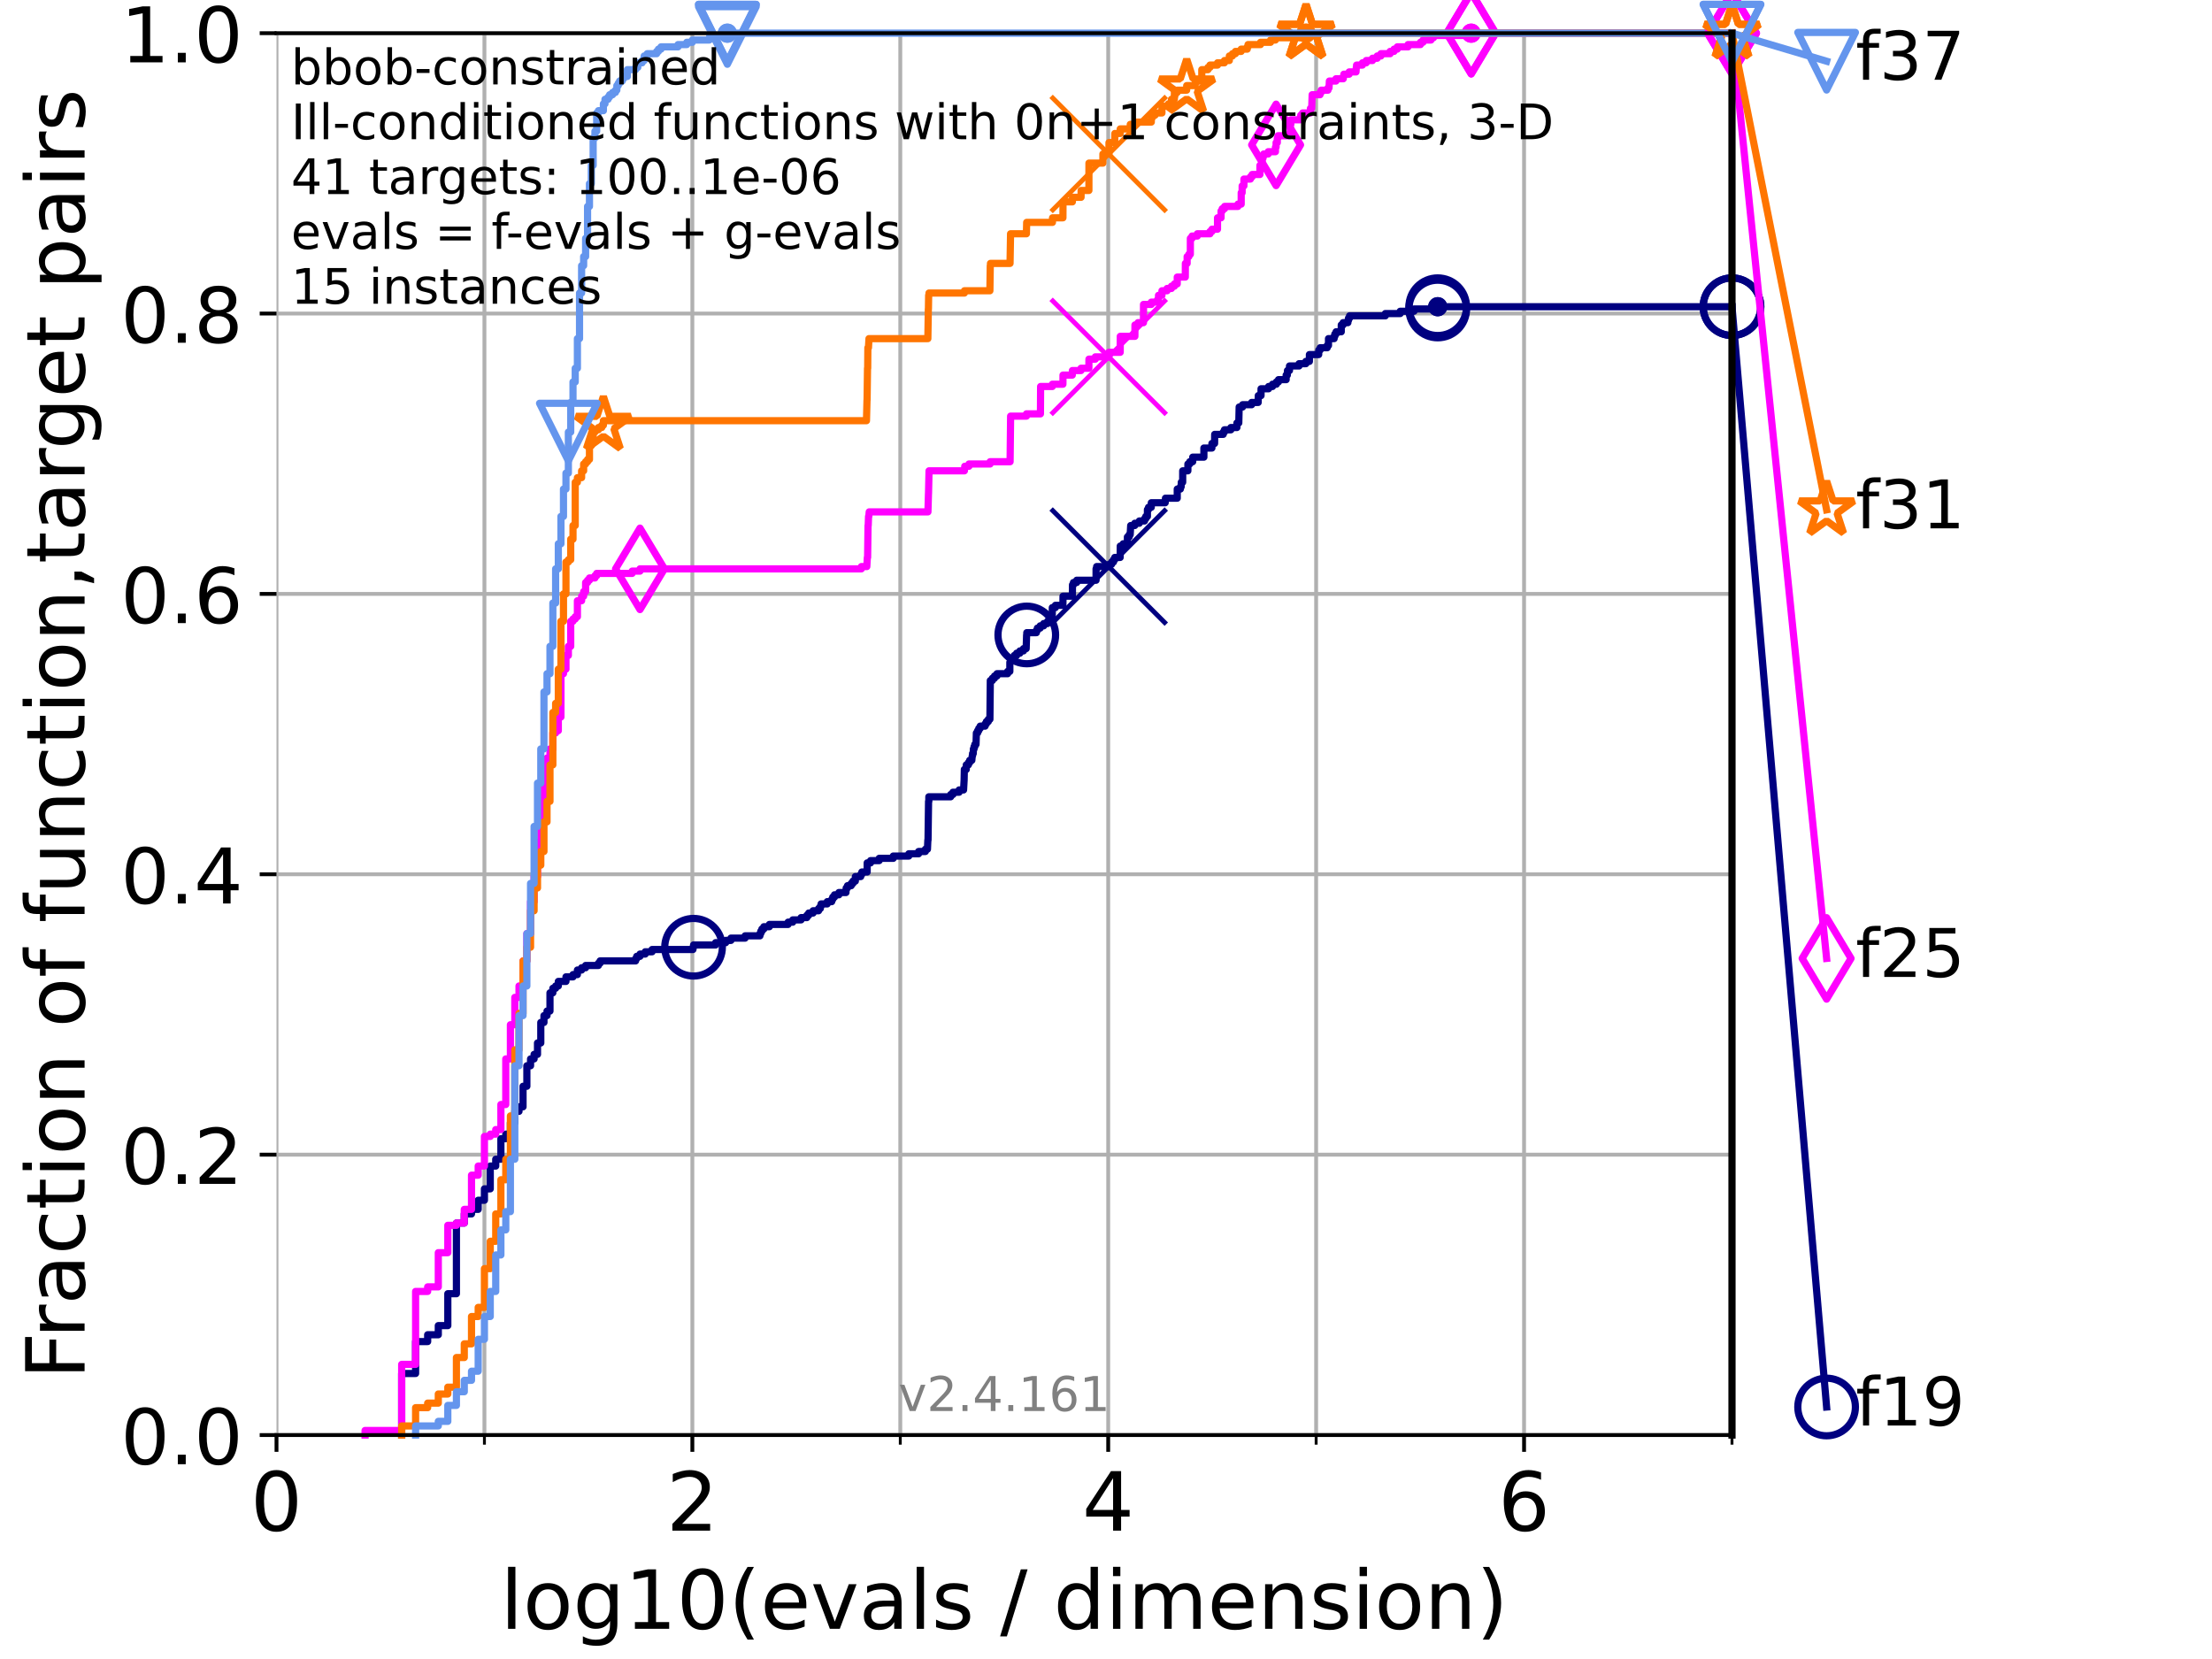 <?xml version="1.0" encoding="utf-8" standalone="no"?>
<!DOCTYPE svg PUBLIC "-//W3C//DTD SVG 1.1//EN"
  "http://www.w3.org/Graphics/SVG/1.1/DTD/svg11.dtd">
<!-- Created with matplotlib (https://matplotlib.org/) -->
<svg height="345.6pt" version="1.1" viewBox="0 0 460.8 345.6" width="460.8pt" xmlns="http://www.w3.org/2000/svg" xmlns:xlink="http://www.w3.org/1999/xlink">
 <defs>
  <style type="text/css">*{stroke-linecap:butt;stroke-linejoin:round;}</style>
 </defs>
 <g id="figure_1">
  <g id="patch_1">
   <path d="M 0 345.6 
L 460.8 345.6 
L 460.8 0 
L 0 0 
z
" style="fill:#ffffff;"/>
  </g>
  <g id="axes_1">
   <g id="patch_2">
    <path d="M 57.6 298.944 
L 360.806 298.944 
L 360.806 6.912 
L 57.6 6.912 
z
" style="fill:#ffffff;"/>
   </g>
   <g id="matplotlib.axis_1">
    <g id="xtick_1">
     <g id="line2d_1">
      <path clip-path="url(#p8f3447659b)" d="M 57.6 298.944 
L 57.6 6.912 
" style="fill:none;stroke:#b0b0b0;stroke-linecap:square;stroke-width:0.8;"/>
     </g>
     <g id="line2d_2">
      <defs>
       <path d="M 0 0 
L 0 3.5 
" id="m1b2b58f410" style="stroke:#000000;stroke-width:0.8;"/>
      </defs>
      <g>
       <use style="stroke:#000000;stroke-width:0.8;" x="57.6" xlink:href="#m1b2b58f410" y="298.944"/>
      </g>
     </g>
     <g id="text_1">
      <!-- 0 -->
      <g transform="translate(52.192 318.861)scale(0.17 -0.17)">
       <defs>
        <path d="M 31.781 66.406 
Q 24.172 66.406 20.328 58.906 
Q 16.5 51.422 16.5 36.375 
Q 16.5 21.391 20.328 13.891 
Q 24.172 6.391 31.781 6.391 
Q 39.453 6.391 43.281 13.891 
Q 47.125 21.391 47.125 36.375 
Q 47.125 51.422 43.281 58.906 
Q 39.453 66.406 31.781 66.406 
z
M 31.781 74.219 
Q 44.047 74.219 50.516 64.516 
Q 56.984 54.828 56.984 36.375 
Q 56.984 17.969 50.516 8.266 
Q 44.047 -1.422 31.781 -1.422 
Q 19.531 -1.422 13.062 8.266 
Q 6.594 17.969 6.594 36.375 
Q 6.594 54.828 13.062 64.516 
Q 19.531 74.219 31.781 74.219 
z
" id="DejaVuSans-48"/>
       </defs>
       <use xlink:href="#DejaVuSans-48"/>
      </g>
     </g>
    </g>
    <g id="xtick_2">
     <g id="line2d_3">
      <path clip-path="url(#p8f3447659b)" d="M 144.23 298.944 
L 144.23 6.912 
" style="fill:none;stroke:#b0b0b0;stroke-linecap:square;stroke-width:0.8;"/>
     </g>
     <g id="line2d_4">
      <g>
       <use style="stroke:#000000;stroke-width:0.8;" x="144.23" xlink:href="#m1b2b58f410" y="298.944"/>
      </g>
     </g>
     <g id="text_2">
      <!-- 2 -->
      <g transform="translate(138.822 318.861)scale(0.17 -0.17)">
       <defs>
        <path d="M 19.188 8.297 
L 53.609 8.297 
L 53.609 0 
L 7.328 0 
L 7.328 8.297 
Q 12.938 14.109 22.625 23.891 
Q 32.328 33.688 34.812 36.531 
Q 39.547 41.844 41.422 45.531 
Q 43.312 49.219 43.312 52.781 
Q 43.312 58.594 39.234 62.25 
Q 35.156 65.922 28.609 65.922 
Q 23.969 65.922 18.812 64.312 
Q 13.672 62.703 7.812 59.422 
L 7.812 69.391 
Q 13.766 71.781 18.938 73 
Q 24.125 74.219 28.422 74.219 
Q 39.75 74.219 46.484 68.547 
Q 53.219 62.891 53.219 53.422 
Q 53.219 48.922 51.531 44.891 
Q 49.859 40.875 45.406 35.406 
Q 44.188 33.984 37.641 27.219 
Q 31.109 20.453 19.188 8.297 
z
" id="DejaVuSans-50"/>
       </defs>
       <use xlink:href="#DejaVuSans-50"/>
      </g>
     </g>
    </g>
    <g id="xtick_3">
     <g id="line2d_5">
      <path clip-path="url(#p8f3447659b)" d="M 230.861 298.944 
L 230.861 6.912 
" style="fill:none;stroke:#b0b0b0;stroke-linecap:square;stroke-width:0.8;"/>
     </g>
     <g id="line2d_6">
      <g>
       <use style="stroke:#000000;stroke-width:0.8;" x="230.861" xlink:href="#m1b2b58f410" y="298.944"/>
      </g>
     </g>
     <g id="text_3">
      <!-- 4 -->
      <g transform="translate(225.453 318.861)scale(0.17 -0.17)">
       <defs>
        <path d="M 37.797 64.312 
L 12.891 25.391 
L 37.797 25.391 
z
M 35.203 72.906 
L 47.609 72.906 
L 47.609 25.391 
L 58.016 25.391 
L 58.016 17.188 
L 47.609 17.188 
L 47.609 0 
L 37.797 0 
L 37.797 17.188 
L 4.891 17.188 
L 4.891 26.703 
z
" id="DejaVuSans-52"/>
       </defs>
       <use xlink:href="#DejaVuSans-52"/>
      </g>
     </g>
    </g>
    <g id="xtick_4">
     <g id="line2d_7">
      <path clip-path="url(#p8f3447659b)" d="M 317.491 298.944 
L 317.491 6.912 
" style="fill:none;stroke:#b0b0b0;stroke-linecap:square;stroke-width:0.8;"/>
     </g>
     <g id="line2d_8">
      <g>
       <use style="stroke:#000000;stroke-width:0.8;" x="317.491" xlink:href="#m1b2b58f410" y="298.944"/>
      </g>
     </g>
     <g id="text_4">
      <!-- 6 -->
      <g transform="translate(312.083 318.861)scale(0.17 -0.17)">
       <defs>
        <path d="M 33.016 40.375 
Q 26.375 40.375 22.484 35.828 
Q 18.609 31.297 18.609 23.391 
Q 18.609 15.531 22.484 10.953 
Q 26.375 6.391 33.016 6.391 
Q 39.656 6.391 43.531 10.953 
Q 47.406 15.531 47.406 23.391 
Q 47.406 31.297 43.531 35.828 
Q 39.656 40.375 33.016 40.375 
z
M 52.594 71.297 
L 52.594 62.312 
Q 48.875 64.062 45.094 64.984 
Q 41.312 65.922 37.594 65.922 
Q 27.828 65.922 22.672 59.328 
Q 17.531 52.734 16.797 39.406 
Q 19.672 43.656 24.016 45.922 
Q 28.375 48.188 33.594 48.188 
Q 44.578 48.188 50.953 41.516 
Q 57.328 34.859 57.328 23.391 
Q 57.328 12.156 50.688 5.359 
Q 44.047 -1.422 33.016 -1.422 
Q 20.359 -1.422 13.672 8.266 
Q 6.984 17.969 6.984 36.375 
Q 6.984 53.656 15.188 63.938 
Q 23.391 74.219 37.203 74.219 
Q 40.922 74.219 44.703 73.484 
Q 48.484 72.75 52.594 71.297 
z
" id="DejaVuSans-54"/>
       </defs>
       <use xlink:href="#DejaVuSans-54"/>
      </g>
     </g>
    </g>
    <g id="xtick_5">
     <g id="line2d_9">
      <path clip-path="url(#p8f3447659b)" d="M 100.915 298.944 
L 100.915 6.912 
" style="fill:none;stroke:#b0b0b0;stroke-linecap:square;stroke-width:0.8;"/>
     </g>
     <g id="line2d_10">
      <defs>
       <path d="M 0 0 
L 0 2 
" id="m8fee040b3a" style="stroke:#000000;stroke-width:0.6;"/>
      </defs>
      <g>
       <use style="stroke:#000000;stroke-width:0.6;" x="100.915" xlink:href="#m8fee040b3a" y="298.944"/>
      </g>
     </g>
    </g>
    <g id="xtick_6">
     <g id="line2d_11">
      <path clip-path="url(#p8f3447659b)" d="M 187.546 298.944 
L 187.546 6.912 
" style="fill:none;stroke:#b0b0b0;stroke-linecap:square;stroke-width:0.8;"/>
     </g>
     <g id="line2d_12">
      <g>
       <use style="stroke:#000000;stroke-width:0.6;" x="187.546" xlink:href="#m8fee040b3a" y="298.944"/>
      </g>
     </g>
    </g>
    <g id="xtick_7">
     <g id="line2d_13">
      <path clip-path="url(#p8f3447659b)" d="M 274.176 298.944 
L 274.176 6.912 
" style="fill:none;stroke:#b0b0b0;stroke-linecap:square;stroke-width:0.8;"/>
     </g>
     <g id="line2d_14">
      <g>
       <use style="stroke:#000000;stroke-width:0.6;" x="274.176" xlink:href="#m8fee040b3a" y="298.944"/>
      </g>
     </g>
    </g>
    <g id="xtick_8">
     <g id="line2d_15">
      <path clip-path="url(#p8f3447659b)" d="M 360.806 298.944 
L 360.806 6.912 
" style="fill:none;stroke:#b0b0b0;stroke-linecap:square;stroke-width:0.8;"/>
     </g>
     <g id="line2d_16">
      <g>
       <use style="stroke:#000000;stroke-width:0.6;" x="360.806" xlink:href="#m8fee040b3a" y="298.944"/>
      </g>
     </g>
    </g>
    <g id="text_5">
     <!-- log10(evals / dimension) -->
     <g transform="translate(104.239 339.314)scale(0.17 -0.17)">
      <defs>
       <path d="M 9.422 75.984 
L 18.406 75.984 
L 18.406 0 
L 9.422 0 
z
" id="DejaVuSans-108"/>
       <path d="M 30.609 48.391 
Q 23.391 48.391 19.188 42.75 
Q 14.984 37.109 14.984 27.297 
Q 14.984 17.484 19.156 11.844 
Q 23.344 6.203 30.609 6.203 
Q 37.797 6.203 41.984 11.859 
Q 46.188 17.531 46.188 27.297 
Q 46.188 37.016 41.984 42.703 
Q 37.797 48.391 30.609 48.391 
z
M 30.609 56 
Q 42.328 56 49.016 48.375 
Q 55.719 40.766 55.719 27.297 
Q 55.719 13.875 49.016 6.219 
Q 42.328 -1.422 30.609 -1.422 
Q 18.844 -1.422 12.172 6.219 
Q 5.516 13.875 5.516 27.297 
Q 5.516 40.766 12.172 48.375 
Q 18.844 56 30.609 56 
z
" id="DejaVuSans-111"/>
       <path d="M 45.406 27.984 
Q 45.406 37.75 41.375 43.109 
Q 37.359 48.484 30.078 48.484 
Q 22.859 48.484 18.828 43.109 
Q 14.797 37.75 14.797 27.984 
Q 14.797 18.266 18.828 12.891 
Q 22.859 7.516 30.078 7.516 
Q 37.359 7.516 41.375 12.891 
Q 45.406 18.266 45.406 27.984 
z
M 54.391 6.781 
Q 54.391 -7.172 48.188 -13.984 
Q 42 -20.797 29.203 -20.797 
Q 24.469 -20.797 20.266 -20.094 
Q 16.062 -19.391 12.109 -17.922 
L 12.109 -9.188 
Q 16.062 -11.328 19.922 -12.344 
Q 23.781 -13.375 27.781 -13.375 
Q 36.625 -13.375 41.016 -8.766 
Q 45.406 -4.156 45.406 5.172 
L 45.406 9.625 
Q 42.625 4.781 38.281 2.391 
Q 33.938 0 27.875 0 
Q 17.828 0 11.672 7.656 
Q 5.516 15.328 5.516 27.984 
Q 5.516 40.672 11.672 48.328 
Q 17.828 56 27.875 56 
Q 33.938 56 38.281 53.609 
Q 42.625 51.219 45.406 46.391 
L 45.406 54.688 
L 54.391 54.688 
z
" id="DejaVuSans-103"/>
       <path d="M 12.406 8.297 
L 28.516 8.297 
L 28.516 63.922 
L 10.984 60.406 
L 10.984 69.391 
L 28.422 72.906 
L 38.281 72.906 
L 38.281 8.297 
L 54.391 8.297 
L 54.391 0 
L 12.406 0 
z
" id="DejaVuSans-49"/>
       <path d="M 31 75.875 
Q 24.469 64.656 21.281 53.656 
Q 18.109 42.672 18.109 31.391 
Q 18.109 20.125 21.312 9.062 
Q 24.516 -2 31 -13.188 
L 23.188 -13.188 
Q 15.875 -1.703 12.234 9.375 
Q 8.594 20.453 8.594 31.391 
Q 8.594 42.281 12.203 53.312 
Q 15.828 64.359 23.188 75.875 
z
" id="DejaVuSans-40"/>
       <path d="M 56.203 29.594 
L 56.203 25.203 
L 14.891 25.203 
Q 15.484 15.922 20.484 11.062 
Q 25.484 6.203 34.422 6.203 
Q 39.594 6.203 44.453 7.469 
Q 49.312 8.734 54.109 11.281 
L 54.109 2.781 
Q 49.266 0.734 44.188 -0.344 
Q 39.109 -1.422 33.891 -1.422 
Q 20.797 -1.422 13.156 6.188 
Q 5.516 13.812 5.516 26.812 
Q 5.516 40.234 12.766 48.109 
Q 20.016 56 32.328 56 
Q 43.359 56 49.781 48.891 
Q 56.203 41.797 56.203 29.594 
z
M 47.219 32.234 
Q 47.125 39.594 43.094 43.984 
Q 39.062 48.391 32.422 48.391 
Q 24.906 48.391 20.391 44.141 
Q 15.875 39.891 15.188 32.172 
z
" id="DejaVuSans-101"/>
       <path d="M 2.984 54.688 
L 12.5 54.688 
L 29.594 8.797 
L 46.688 54.688 
L 56.203 54.688 
L 35.688 0 
L 23.484 0 
z
" id="DejaVuSans-118"/>
       <path d="M 34.281 27.484 
Q 23.391 27.484 19.188 25 
Q 14.984 22.516 14.984 16.5 
Q 14.984 11.719 18.141 8.906 
Q 21.297 6.109 26.703 6.109 
Q 34.188 6.109 38.703 11.406 
Q 43.219 16.703 43.219 25.484 
L 43.219 27.484 
z
M 52.203 31.203 
L 52.203 0 
L 43.219 0 
L 43.219 8.297 
Q 40.141 3.328 35.547 0.953 
Q 30.953 -1.422 24.312 -1.422 
Q 15.922 -1.422 10.953 3.297 
Q 6 8.016 6 15.922 
Q 6 25.141 12.172 29.828 
Q 18.359 34.516 30.609 34.516 
L 43.219 34.516 
L 43.219 35.406 
Q 43.219 41.609 39.141 45 
Q 35.062 48.391 27.688 48.391 
Q 23 48.391 18.547 47.266 
Q 14.109 46.141 10.016 43.891 
L 10.016 52.203 
Q 14.938 54.109 19.578 55.047 
Q 24.219 56 28.609 56 
Q 40.484 56 46.344 49.844 
Q 52.203 43.703 52.203 31.203 
z
" id="DejaVuSans-97"/>
       <path d="M 44.281 53.078 
L 44.281 44.578 
Q 40.484 46.531 36.375 47.5 
Q 32.281 48.484 27.875 48.484 
Q 21.188 48.484 17.844 46.438 
Q 14.5 44.391 14.5 40.281 
Q 14.5 37.156 16.891 35.375 
Q 19.281 33.594 26.516 31.984 
L 29.594 31.297 
Q 39.156 29.25 43.188 25.516 
Q 47.219 21.781 47.219 15.094 
Q 47.219 7.469 41.188 3.016 
Q 35.156 -1.422 24.609 -1.422 
Q 20.219 -1.422 15.453 -0.562 
Q 10.688 0.297 5.422 2 
L 5.422 11.281 
Q 10.406 8.688 15.234 7.391 
Q 20.062 6.109 24.812 6.109 
Q 31.156 6.109 34.562 8.281 
Q 37.984 10.453 37.984 14.406 
Q 37.984 18.062 35.516 20.016 
Q 33.062 21.969 24.703 23.781 
L 21.578 24.516 
Q 13.234 26.266 9.516 29.906 
Q 5.812 33.547 5.812 39.891 
Q 5.812 47.609 11.281 51.797 
Q 16.75 56 26.812 56 
Q 31.781 56 36.172 55.266 
Q 40.578 54.547 44.281 53.078 
z
" id="DejaVuSans-115"/>
       <path id="DejaVuSans-32"/>
       <path d="M 25.391 72.906 
L 33.688 72.906 
L 8.297 -9.281 
L 0 -9.281 
z
" id="DejaVuSans-47"/>
       <path d="M 45.406 46.391 
L 45.406 75.984 
L 54.391 75.984 
L 54.391 0 
L 45.406 0 
L 45.406 8.203 
Q 42.578 3.328 38.25 0.953 
Q 33.938 -1.422 27.875 -1.422 
Q 17.969 -1.422 11.734 6.484 
Q 5.516 14.406 5.516 27.297 
Q 5.516 40.188 11.734 48.094 
Q 17.969 56 27.875 56 
Q 33.938 56 38.25 53.625 
Q 42.578 51.266 45.406 46.391 
z
M 14.797 27.297 
Q 14.797 17.391 18.875 11.75 
Q 22.953 6.109 30.078 6.109 
Q 37.203 6.109 41.297 11.75 
Q 45.406 17.391 45.406 27.297 
Q 45.406 37.203 41.297 42.844 
Q 37.203 48.484 30.078 48.484 
Q 22.953 48.484 18.875 42.844 
Q 14.797 37.203 14.797 27.297 
z
" id="DejaVuSans-100"/>
       <path d="M 9.422 54.688 
L 18.406 54.688 
L 18.406 0 
L 9.422 0 
z
M 9.422 75.984 
L 18.406 75.984 
L 18.406 64.594 
L 9.422 64.594 
z
" id="DejaVuSans-105"/>
       <path d="M 52 44.188 
Q 55.375 50.25 60.062 53.125 
Q 64.75 56 71.094 56 
Q 79.641 56 84.281 50.016 
Q 88.922 44.047 88.922 33.016 
L 88.922 0 
L 79.891 0 
L 79.891 32.719 
Q 79.891 40.578 77.094 44.375 
Q 74.312 48.188 68.609 48.188 
Q 61.625 48.188 57.562 43.547 
Q 53.516 38.922 53.516 30.906 
L 53.516 0 
L 44.484 0 
L 44.484 32.719 
Q 44.484 40.625 41.703 44.406 
Q 38.922 48.188 33.109 48.188 
Q 26.219 48.188 22.156 43.531 
Q 18.109 38.875 18.109 30.906 
L 18.109 0 
L 9.078 0 
L 9.078 54.688 
L 18.109 54.688 
L 18.109 46.188 
Q 21.188 51.219 25.484 53.609 
Q 29.781 56 35.688 56 
Q 41.656 56 45.828 52.969 
Q 50 49.953 52 44.188 
z
" id="DejaVuSans-109"/>
       <path d="M 54.891 33.016 
L 54.891 0 
L 45.906 0 
L 45.906 32.719 
Q 45.906 40.484 42.875 44.328 
Q 39.844 48.188 33.797 48.188 
Q 26.516 48.188 22.312 43.547 
Q 18.109 38.922 18.109 30.906 
L 18.109 0 
L 9.078 0 
L 9.078 54.688 
L 18.109 54.688 
L 18.109 46.188 
Q 21.344 51.125 25.703 53.562 
Q 30.078 56 35.797 56 
Q 45.219 56 50.047 50.172 
Q 54.891 44.344 54.891 33.016 
z
" id="DejaVuSans-110"/>
       <path d="M 8.016 75.875 
L 15.828 75.875 
Q 23.141 64.359 26.781 53.312 
Q 30.422 42.281 30.422 31.391 
Q 30.422 20.453 26.781 9.375 
Q 23.141 -1.703 15.828 -13.188 
L 8.016 -13.188 
Q 14.5 -2 17.703 9.062 
Q 20.906 20.125 20.906 31.391 
Q 20.906 42.672 17.703 53.656 
Q 14.5 64.656 8.016 75.875 
z
" id="DejaVuSans-41"/>
      </defs>
      <use xlink:href="#DejaVuSans-108"/>
      <use x="27.783" xlink:href="#DejaVuSans-111"/>
      <use x="88.965" xlink:href="#DejaVuSans-103"/>
      <use x="152.441" xlink:href="#DejaVuSans-49"/>
      <use x="216.064" xlink:href="#DejaVuSans-48"/>
      <use x="279.688" xlink:href="#DejaVuSans-40"/>
      <use x="318.701" xlink:href="#DejaVuSans-101"/>
      <use x="380.225" xlink:href="#DejaVuSans-118"/>
      <use x="439.404" xlink:href="#DejaVuSans-97"/>
      <use x="500.684" xlink:href="#DejaVuSans-108"/>
      <use x="528.467" xlink:href="#DejaVuSans-115"/>
      <use x="580.566" xlink:href="#DejaVuSans-32"/>
      <use x="612.354" xlink:href="#DejaVuSans-47"/>
      <use x="646.045" xlink:href="#DejaVuSans-32"/>
      <use x="677.832" xlink:href="#DejaVuSans-100"/>
      <use x="741.309" xlink:href="#DejaVuSans-105"/>
      <use x="769.092" xlink:href="#DejaVuSans-109"/>
      <use x="866.504" xlink:href="#DejaVuSans-101"/>
      <use x="928.027" xlink:href="#DejaVuSans-110"/>
      <use x="991.406" xlink:href="#DejaVuSans-115"/>
      <use x="1043.506" xlink:href="#DejaVuSans-105"/>
      <use x="1071.289" xlink:href="#DejaVuSans-111"/>
      <use x="1132.471" xlink:href="#DejaVuSans-110"/>
      <use x="1195.85" xlink:href="#DejaVuSans-41"/>
     </g>
    </g>
   </g>
   <g id="matplotlib.axis_2">
    <g id="ytick_1">
     <g id="line2d_17">
      <path clip-path="url(#p8f3447659b)" d="M 57.6 298.944 
L 360.806 298.944 
" style="fill:none;stroke:#b0b0b0;stroke-linecap:square;stroke-width:0.8;"/>
     </g>
     <g id="line2d_18">
      <defs>
       <path d="M 0 0 
L -3.5 0 
" id="m97e4d9a119" style="stroke:#000000;stroke-width:0.8;"/>
      </defs>
      <g>
       <use style="stroke:#000000;stroke-width:0.8;" x="57.6" xlink:href="#m97e4d9a119" y="298.944"/>
      </g>
     </g>
     <g id="text_6">
      <!-- 0.0 -->
      <g transform="translate(25.155 305.023)scale(0.16 -0.16)">
       <defs>
        <path d="M 10.688 12.406 
L 21 12.406 
L 21 0 
L 10.688 0 
z
" id="DejaVuSans-46"/>
       </defs>
       <use xlink:href="#DejaVuSans-48"/>
       <use x="63.623" xlink:href="#DejaVuSans-46"/>
       <use x="95.41" xlink:href="#DejaVuSans-48"/>
      </g>
     </g>
    </g>
    <g id="ytick_2">
     <g id="line2d_19">
      <path clip-path="url(#p8f3447659b)" d="M 57.6 240.538 
L 360.806 240.538 
" style="fill:none;stroke:#b0b0b0;stroke-linecap:square;stroke-width:0.8;"/>
     </g>
     <g id="line2d_20">
      <g>
       <use style="stroke:#000000;stroke-width:0.8;" x="57.6" xlink:href="#m97e4d9a119" y="240.538"/>
      </g>
     </g>
     <g id="text_7">
      <!-- 0.2 -->
      <g transform="translate(25.155 246.616)scale(0.16 -0.16)">
       <use xlink:href="#DejaVuSans-48"/>
       <use x="63.623" xlink:href="#DejaVuSans-46"/>
       <use x="95.41" xlink:href="#DejaVuSans-50"/>
      </g>
     </g>
    </g>
    <g id="ytick_3">
     <g id="line2d_21">
      <path clip-path="url(#p8f3447659b)" d="M 57.6 182.131 
L 360.806 182.131 
" style="fill:none;stroke:#b0b0b0;stroke-linecap:square;stroke-width:0.8;"/>
     </g>
     <g id="line2d_22">
      <g>
       <use style="stroke:#000000;stroke-width:0.8;" x="57.6" xlink:href="#m97e4d9a119" y="182.131"/>
      </g>
     </g>
     <g id="text_8">
      <!-- 0.4 -->
      <g transform="translate(25.155 188.21)scale(0.16 -0.16)">
       <use xlink:href="#DejaVuSans-48"/>
       <use x="63.623" xlink:href="#DejaVuSans-46"/>
       <use x="95.41" xlink:href="#DejaVuSans-52"/>
      </g>
     </g>
    </g>
    <g id="ytick_4">
     <g id="line2d_23">
      <path clip-path="url(#p8f3447659b)" d="M 57.6 123.725 
L 360.806 123.725 
" style="fill:none;stroke:#b0b0b0;stroke-linecap:square;stroke-width:0.8;"/>
     </g>
     <g id="line2d_24">
      <g>
       <use style="stroke:#000000;stroke-width:0.8;" x="57.6" xlink:href="#m97e4d9a119" y="123.725"/>
      </g>
     </g>
     <g id="text_9">
      <!-- 0.6 -->
      <g transform="translate(25.155 129.804)scale(0.16 -0.16)">
       <use xlink:href="#DejaVuSans-48"/>
       <use x="63.623" xlink:href="#DejaVuSans-46"/>
       <use x="95.41" xlink:href="#DejaVuSans-54"/>
      </g>
     </g>
    </g>
    <g id="ytick_5">
     <g id="line2d_25">
      <path clip-path="url(#p8f3447659b)" d="M 57.6 65.318 
L 360.806 65.318 
" style="fill:none;stroke:#b0b0b0;stroke-linecap:square;stroke-width:0.8;"/>
     </g>
     <g id="line2d_26">
      <g>
       <use style="stroke:#000000;stroke-width:0.8;" x="57.6" xlink:href="#m97e4d9a119" y="65.318"/>
      </g>
     </g>
     <g id="text_10">
      <!-- 0.8 -->
      <g transform="translate(25.155 71.397)scale(0.16 -0.16)">
       <defs>
        <path d="M 31.781 34.625 
Q 24.75 34.625 20.719 30.859 
Q 16.703 27.094 16.703 20.516 
Q 16.703 13.922 20.719 10.156 
Q 24.75 6.391 31.781 6.391 
Q 38.812 6.391 42.859 10.172 
Q 46.922 13.969 46.922 20.516 
Q 46.922 27.094 42.891 30.859 
Q 38.875 34.625 31.781 34.625 
z
M 21.922 38.812 
Q 15.578 40.375 12.031 44.719 
Q 8.5 49.078 8.5 55.328 
Q 8.5 64.062 14.719 69.141 
Q 20.953 74.219 31.781 74.219 
Q 42.672 74.219 48.875 69.141 
Q 55.078 64.062 55.078 55.328 
Q 55.078 49.078 51.531 44.719 
Q 48 40.375 41.703 38.812 
Q 48.828 37.156 52.797 32.312 
Q 56.781 27.484 56.781 20.516 
Q 56.781 9.906 50.312 4.234 
Q 43.844 -1.422 31.781 -1.422 
Q 19.734 -1.422 13.25 4.234 
Q 6.781 9.906 6.781 20.516 
Q 6.781 27.484 10.781 32.312 
Q 14.797 37.156 21.922 38.812 
z
M 18.312 54.391 
Q 18.312 48.734 21.844 45.562 
Q 25.391 42.391 31.781 42.391 
Q 38.141 42.391 41.719 45.562 
Q 45.312 48.734 45.312 54.391 
Q 45.312 60.062 41.719 63.234 
Q 38.141 66.406 31.781 66.406 
Q 25.391 66.406 21.844 63.234 
Q 18.312 60.062 18.312 54.391 
z
" id="DejaVuSans-56"/>
       </defs>
       <use xlink:href="#DejaVuSans-48"/>
       <use x="63.623" xlink:href="#DejaVuSans-46"/>
       <use x="95.41" xlink:href="#DejaVuSans-56"/>
      </g>
     </g>
    </g>
    <g id="ytick_6">
     <g id="line2d_27">
      <path clip-path="url(#p8f3447659b)" d="M 57.6 6.912 
L 360.806 6.912 
" style="fill:none;stroke:#b0b0b0;stroke-linecap:square;stroke-width:0.8;"/>
     </g>
     <g id="line2d_28">
      <g>
       <use style="stroke:#000000;stroke-width:0.8;" x="57.6" xlink:href="#m97e4d9a119" y="6.912"/>
      </g>
     </g>
     <g id="text_11">
      <!-- 1.0 -->
      <g transform="translate(25.155 12.991)scale(0.16 -0.16)">
       <use xlink:href="#DejaVuSans-49"/>
       <use x="63.623" xlink:href="#DejaVuSans-46"/>
       <use x="95.41" xlink:href="#DejaVuSans-48"/>
      </g>
     </g>
    </g>
    <g id="text_12">
     <!-- Fraction of function,target pairs -->
     <g transform="translate(17.62 287.313)rotate(-90)scale(0.17 -0.17)">
      <defs>
       <path d="M 9.812 72.906 
L 51.703 72.906 
L 51.703 64.594 
L 19.672 64.594 
L 19.672 43.109 
L 48.578 43.109 
L 48.578 34.812 
L 19.672 34.812 
L 19.672 0 
L 9.812 0 
z
" id="DejaVuSans-70"/>
       <path d="M 41.109 46.297 
Q 39.594 47.172 37.812 47.578 
Q 36.031 48 33.891 48 
Q 26.266 48 22.188 43.047 
Q 18.109 38.094 18.109 28.812 
L 18.109 0 
L 9.078 0 
L 9.078 54.688 
L 18.109 54.688 
L 18.109 46.188 
Q 20.953 51.172 25.484 53.578 
Q 30.031 56 36.531 56 
Q 37.453 56 38.578 55.875 
Q 39.703 55.766 41.062 55.516 
z
" id="DejaVuSans-114"/>
       <path d="M 48.781 52.594 
L 48.781 44.188 
Q 44.969 46.297 41.141 47.344 
Q 37.312 48.391 33.406 48.391 
Q 24.656 48.391 19.812 42.844 
Q 14.984 37.312 14.984 27.297 
Q 14.984 17.281 19.812 11.734 
Q 24.656 6.203 33.406 6.203 
Q 37.312 6.203 41.141 7.25 
Q 44.969 8.297 48.781 10.406 
L 48.781 2.094 
Q 45.016 0.344 40.984 -0.531 
Q 36.969 -1.422 32.422 -1.422 
Q 20.062 -1.422 12.781 6.344 
Q 5.516 14.109 5.516 27.297 
Q 5.516 40.672 12.859 48.328 
Q 20.219 56 33.016 56 
Q 37.156 56 41.109 55.141 
Q 45.062 54.297 48.781 52.594 
z
" id="DejaVuSans-99"/>
       <path d="M 18.312 70.219 
L 18.312 54.688 
L 36.812 54.688 
L 36.812 47.703 
L 18.312 47.703 
L 18.312 18.016 
Q 18.312 11.328 20.141 9.422 
Q 21.969 7.516 27.594 7.516 
L 36.812 7.516 
L 36.812 0 
L 27.594 0 
Q 17.188 0 13.234 3.875 
Q 9.281 7.766 9.281 18.016 
L 9.281 47.703 
L 2.688 47.703 
L 2.688 54.688 
L 9.281 54.688 
L 9.281 70.219 
z
" id="DejaVuSans-116"/>
       <path d="M 37.109 75.984 
L 37.109 68.5 
L 28.516 68.5 
Q 23.688 68.5 21.797 66.547 
Q 19.922 64.594 19.922 59.516 
L 19.922 54.688 
L 34.719 54.688 
L 34.719 47.703 
L 19.922 47.703 
L 19.922 0 
L 10.891 0 
L 10.891 47.703 
L 2.297 47.703 
L 2.297 54.688 
L 10.891 54.688 
L 10.891 58.5 
Q 10.891 67.625 15.141 71.797 
Q 19.391 75.984 28.609 75.984 
z
" id="DejaVuSans-102"/>
       <path d="M 8.5 21.578 
L 8.5 54.688 
L 17.484 54.688 
L 17.484 21.922 
Q 17.484 14.156 20.5 10.266 
Q 23.531 6.391 29.594 6.391 
Q 36.859 6.391 41.078 11.031 
Q 45.312 15.672 45.312 23.688 
L 45.312 54.688 
L 54.297 54.688 
L 54.297 0 
L 45.312 0 
L 45.312 8.406 
Q 42.047 3.422 37.719 1 
Q 33.406 -1.422 27.688 -1.422 
Q 18.266 -1.422 13.375 4.438 
Q 8.5 10.297 8.5 21.578 
z
M 31.109 56 
z
" id="DejaVuSans-117"/>
       <path d="M 11.719 12.406 
L 22.016 12.406 
L 22.016 4 
L 14.016 -11.625 
L 7.719 -11.625 
L 11.719 4 
z
" id="DejaVuSans-44"/>
       <path d="M 18.109 8.203 
L 18.109 -20.797 
L 9.078 -20.797 
L 9.078 54.688 
L 18.109 54.688 
L 18.109 46.391 
Q 20.953 51.266 25.266 53.625 
Q 29.594 56 35.594 56 
Q 45.562 56 51.781 48.094 
Q 58.016 40.188 58.016 27.297 
Q 58.016 14.406 51.781 6.484 
Q 45.562 -1.422 35.594 -1.422 
Q 29.594 -1.422 25.266 0.953 
Q 20.953 3.328 18.109 8.203 
z
M 48.688 27.297 
Q 48.688 37.203 44.609 42.844 
Q 40.531 48.484 33.406 48.484 
Q 26.266 48.484 22.188 42.844 
Q 18.109 37.203 18.109 27.297 
Q 18.109 17.391 22.188 11.75 
Q 26.266 6.109 33.406 6.109 
Q 40.531 6.109 44.609 11.75 
Q 48.688 17.391 48.688 27.297 
z
" id="DejaVuSans-112"/>
      </defs>
      <use xlink:href="#DejaVuSans-70"/>
      <use x="50.27" xlink:href="#DejaVuSans-114"/>
      <use x="91.383" xlink:href="#DejaVuSans-97"/>
      <use x="152.662" xlink:href="#DejaVuSans-99"/>
      <use x="207.643" xlink:href="#DejaVuSans-116"/>
      <use x="246.852" xlink:href="#DejaVuSans-105"/>
      <use x="274.635" xlink:href="#DejaVuSans-111"/>
      <use x="335.816" xlink:href="#DejaVuSans-110"/>
      <use x="399.195" xlink:href="#DejaVuSans-32"/>
      <use x="430.982" xlink:href="#DejaVuSans-111"/>
      <use x="492.164" xlink:href="#DejaVuSans-102"/>
      <use x="527.369" xlink:href="#DejaVuSans-32"/>
      <use x="559.156" xlink:href="#DejaVuSans-102"/>
      <use x="594.361" xlink:href="#DejaVuSans-117"/>
      <use x="657.74" xlink:href="#DejaVuSans-110"/>
      <use x="721.119" xlink:href="#DejaVuSans-99"/>
      <use x="776.1" xlink:href="#DejaVuSans-116"/>
      <use x="815.309" xlink:href="#DejaVuSans-105"/>
      <use x="843.092" xlink:href="#DejaVuSans-111"/>
      <use x="904.273" xlink:href="#DejaVuSans-110"/>
      <use x="967.652" xlink:href="#DejaVuSans-44"/>
      <use x="999.439" xlink:href="#DejaVuSans-116"/>
      <use x="1038.648" xlink:href="#DejaVuSans-97"/>
      <use x="1099.928" xlink:href="#DejaVuSans-114"/>
      <use x="1139.291" xlink:href="#DejaVuSans-103"/>
      <use x="1202.768" xlink:href="#DejaVuSans-101"/>
      <use x="1264.291" xlink:href="#DejaVuSans-116"/>
      <use x="1303.5" xlink:href="#DejaVuSans-32"/>
      <use x="1335.287" xlink:href="#DejaVuSans-112"/>
      <use x="1398.764" xlink:href="#DejaVuSans-97"/>
      <use x="1460.043" xlink:href="#DejaVuSans-105"/>
      <use x="1487.826" xlink:href="#DejaVuSans-114"/>
      <use x="1528.939" xlink:href="#DejaVuSans-115"/>
     </g>
    </g>
   </g>
   <g id="line2d_29">
    <defs>
     <path d="M 0 1.5 
C 0.398 1.5 0.779 1.342 1.061 1.061 
C 1.342 0.779 1.5 0.398 1.5 0 
C 1.5 -0.398 1.342 -0.779 1.061 -1.061 
C 0.779 -1.342 0.398 -1.5 0 -1.5 
C -0.398 -1.5 -0.779 -1.342 -1.061 -1.061 
C -1.342 -0.779 -1.5 -0.398 -1.5 0 
C -1.5 0.398 -1.342 0.779 -1.061 1.061 
C -0.779 1.342 -0.398 1.5 0 1.5 
z
" id="maa64f058f8" style="stroke:#000080;"/>
    </defs>
    <g>
     <use style="fill:#000080;stroke:#000080;" x="299.505" xlink:href="#maa64f058f8" y="63.894"/>
     <use style="fill:#000080;stroke:#000080;" x="299.505" xlink:href="#maa64f058f8" y="63.894"/>
    </g>
   </g>
   <g id="line2d_30">
    <path d="M 83.678 298.944 
L 83.678 286.123 
L 86.578 286.123 
L 86.578 279.475 
L 89.09 279.475 
L 89.09 278.051 
L 91.306 278.051 
L 91.306 276.151 
L 93.288 276.151 
L 93.288 269.503 
L 95.081 269.503 
L 95.081 254.783 
L 96.718 254.783 
L 96.718 252.884 
L 98.223 252.884 
L 98.223 251.934 
L 99.617 251.934 
L 99.617 250.035 
L 100.915 250.035 
L 100.915 247.66 
L 102.129 247.66 
L 102.129 242.912 
L 103.27 242.912 
L 103.27 241.487 
L 104.345 241.487 
L 104.345 237.214 
L 105.362 237.214 
L 105.362 236.264 
L 106.327 236.264 
L 106.327 233.89 
L 107.245 233.89 
L 107.245 231.515 
L 108.12 231.515 
L 108.12 230.566 
L 108.956 230.566 
L 108.956 226.292 
L 109.757 226.292 
L 109.757 222.018 
L 110.525 222.018 
L 110.525 220.594 
L 111.262 220.594 
L 111.262 219.644 
L 111.972 219.644 
L 111.972 217.27 
L 112.657 217.27 
L 112.657 212.996 
L 113.317 212.996 
L 113.317 211.572 
L 113.954 211.572 
L 113.954 210.622 
L 114.571 210.622 
L 114.571 206.823 
L 115.168 206.823 
L 115.168 205.874 
L 115.747 205.874 
L 115.747 205.399 
L 116.309 205.399 
L 116.309 204.449 
L 117.9 204.449 
L 117.9 203.499 
L 119.366 203.499 
L 119.366 203.025 
L 120.284 203.025 
L 120.284 202.075 
L 121.159 202.075 
L 121.159 201.6 
L 121.995 201.6 
L 121.995 201.125 
L 124.66 201.125 
L 124.66 200.65 
L 125.012 200.65 
L 125.012 200.175 
L 132.405 200.175 
L 132.405 199.701 
L 132.639 199.701 
L 132.639 199.226 
L 133.323 199.226 
L 133.323 198.751 
L 134.411 198.751 
L 134.411 198.276 
L 135.835 198.276 
L 135.835 197.801 
L 144.355 197.801 
L 144.355 197.326 
L 144.48 197.326 
L 144.48 196.852 
L 149.069 196.852 
L 149.069 196.377 
L 151.177 196.377 
L 151.177 195.902 
L 152.271 195.902 
L 152.271 195.427 
L 155.218 195.427 
L 155.218 194.952 
L 158.306 194.952 
L 158.306 194.477 
L 158.484 194.477 
L 158.484 194.002 
L 158.717 194.002 
L 158.717 193.528 
L 159.119 193.528 
L 159.119 193.053 
L 160.277 193.053 
L 160.277 192.578 
L 164.173 192.578 
L 164.173 192.103 
L 165.146 192.103 
L 165.146 191.628 
L 166.879 191.628 
L 166.879 191.153 
L 168.081 191.153 
L 168.081 190.678 
L 168.466 190.678 
L 168.466 190.204 
L 169.377 190.204 
L 169.377 189.729 
L 170.527 189.729 
L 170.527 189.254 
L 170.895 189.254 
L 170.895 188.779 
L 171.047 188.779 
L 171.047 188.304 
L 172.328 188.304 
L 172.328 187.829 
L 173.262 187.829 
L 173.262 187.355 
L 173.475 187.355 
L 173.475 186.88 
L 173.843 186.88 
L 173.843 186.405 
L 174.756 186.405 
L 174.756 185.93 
L 176.231 185.93 
L 176.277 184.98 
L 176.549 184.98 
L 176.549 184.505 
L 177.32 184.505 
L 177.32 184.031 
L 177.684 184.031 
L 177.684 183.556 
L 178.185 183.556 
L 178.185 182.606 
L 179.306 182.606 
L 179.306 182.131 
L 179.538 182.131 
L 179.538 181.656 
L 180.647 181.656 
L 180.647 179.757 
L 181.357 179.757 
L 181.357 179.282 
L 183.151 179.282 
L 183.151 178.807 
L 186.079 178.807 
L 186.079 178.332 
L 189.321 178.332 
L 189.321 177.858 
L 191.363 177.858 
L 191.363 177.383 
L 192.773 177.383 
L 192.773 176.908 
L 193.205 176.908 
L 193.288 175.008 
L 193.325 175.008 
L 193.436 166.936 
L 193.491 166.936 
L 193.491 165.986 
L 198.041 165.986 
L 198.041 165.511 
L 198.515 165.511 
L 198.515 165.037 
L 199.801 165.037 
L 199.801 164.562 
L 200.728 164.562 
L 200.834 162.662 
L 200.84 162.662 
L 200.89 160.288 
L 201.292 160.288 
L 201.292 159.338 
L 201.734 159.338 
L 201.734 158.864 
L 201.998 158.864 
L 201.998 158.389 
L 202.452 158.389 
L 202.537 157.439 
L 202.599 157.439 
L 202.599 156.964 
L 202.75 156.964 
L 202.773 156.015 
L 202.917 156.015 
L 202.917 155.54 
L 203.077 155.54 
L 203.077 155.065 
L 203.323 155.065 
L 203.398 152.691 
L 203.656 152.691 
L 203.656 152.216 
L 203.894 152.216 
L 203.894 151.741 
L 204.191 151.741 
L 204.191 151.266 
L 205.214 151.266 
L 205.214 150.791 
L 205.482 150.791 
L 205.482 150.316 
L 205.883 150.316 
L 205.883 149.841 
L 206.216 149.841 
L 206.3 141.769 
L 206.73 141.769 
L 206.73 141.294 
L 207.172 141.294 
L 207.172 140.819 
L 207.691 140.819 
L 207.691 140.345 
L 209.902 140.345 
L 209.902 139.87 
L 210.368 139.87 
L 210.368 137.97 
L 210.55 137.97 
L 210.55 137.495 
L 210.894 137.495 
L 210.894 137.021 
L 211.292 137.021 
L 211.292 136.546 
L 211.783 136.546 
L 211.783 136.071 
L 212.462 136.071 
L 212.462 135.596 
L 213.213 135.596 
L 213.213 135.121 
L 213.769 135.121 
L 213.862 132.272 
L 213.899 132.272 
L 213.899 131.797 
L 215.897 131.797 
L 215.897 131.322 
L 216.104 131.322 
L 216.104 130.848 
L 216.69 130.848 
L 216.69 130.373 
L 217.419 130.373 
L 217.419 129.898 
L 218.221 129.898 
L 218.221 129.423 
L 218.591 129.423 
L 218.591 128.948 
L 219.202 128.948 
L 219.214 126.574 
L 219.857 126.574 
L 219.857 126.099 
L 221.423 126.099 
L 221.444 124.2 
L 223.392 124.2 
L 223.42 121.825 
L 223.616 121.825 
L 223.616 121.351 
L 224.298 121.351 
L 224.298 120.876 
L 228.33 120.876 
L 228.331 118.501 
L 228.451 118.501 
L 228.451 118.027 
L 231.029 118.027 
L 231.029 117.552 
L 231.576 117.552 
L 231.576 117.077 
L 231.961 117.077 
L 231.961 116.602 
L 232.217 116.602 
L 232.217 116.127 
L 233.349 116.127 
L 233.369 113.753 
L 233.977 113.753 
L 233.977 113.278 
L 234.86 113.278 
L 234.86 111.854 
L 235.227 111.854 
L 235.227 111.379 
L 235.439 111.379 
L 235.544 109.479 
L 236.393 109.479 
L 236.393 109.004 
L 237.342 109.004 
L 237.342 108.53 
L 238.423 108.53 
L 238.423 108.055 
L 238.69 108.055 
L 238.69 107.58 
L 239.028 107.58 
L 239.03 106.155 
L 239.257 106.155 
L 239.257 105.681 
L 239.83 105.681 
L 239.838 104.731 
L 242.732 104.731 
L 242.788 103.781 
L 245.24 103.781 
L 245.243 101.882 
L 245.893 101.882 
L 245.893 101.407 
L 246.058 101.407 
L 246.085 100.457 
L 246.373 100.457 
L 246.38 98.083 
L 247.454 98.083 
L 247.461 96.658 
L 247.849 96.658 
L 247.849 96.184 
L 248.463 96.184 
L 248.463 95.234 
L 250.792 95.234 
L 250.792 93.334 
L 252.464 93.334 
L 252.464 92.385 
L 253.02 92.385 
L 253.043 90.485 
L 254.818 90.485 
L 254.818 90.011 
L 255.071 90.011 
L 255.071 89.536 
L 256.417 89.536 
L 256.417 89.061 
L 257.67 89.061 
L 257.67 88.111 
L 258.062 88.111 
L 258.141 84.787 
L 258.85 84.787 
L 258.85 84.312 
L 260.741 84.312 
L 260.741 83.838 
L 262.1 83.838 
L 262.124 82.413 
L 262.697 82.413 
L 262.699 80.988 
L 264.273 80.988 
L 264.273 80.514 
L 265.09 80.514 
L 265.09 80.039 
L 265.893 80.039 
L 265.893 79.564 
L 266.33 79.564 
L 266.33 79.089 
L 267.93 79.089 
L 267.93 78.139 
L 268.177 78.139 
L 268.205 77.19 
L 268.623 77.19 
L 268.623 76.24 
L 270.614 76.24 
L 270.614 75.765 
L 272.033 75.765 
L 272.033 75.29 
L 272.773 75.29 
L 272.773 73.866 
L 274.708 73.866 
L 274.726 72.916 
L 275.022 72.916 
L 275.022 72.441 
L 276.478 72.441 
L 276.478 71.966 
L 276.748 71.966 
L 276.749 70.542 
L 277.92 70.542 
L 277.92 70.067 
L 278.066 70.067 
L 278.066 69.592 
L 278.33 69.592 
L 278.33 69.117 
L 279.409 69.117 
L 279.41 67.693 
L 279.789 67.693 
L 279.789 67.218 
L 280.79 67.218 
L 280.79 66.743 
L 280.915 66.743 
L 280.915 66.268 
L 281.141 66.268 
L 281.141 65.793 
L 288.593 65.793 
L 288.593 65.318 
L 291.688 65.318 
L 291.688 64.844 
L 294.566 64.844 
L 294.566 64.369 
L 299.505 64.369 
L 299.505 63.894 
L 360.806 63.894 
L 360.806 63.894 
" style="fill:none;stroke:#000080;stroke-linecap:square;stroke-width:1.5;"/>
   </g>
   <g id="line2d_31">
    <defs>
     <path d="M 0 6 
C 1.591 6 3.117 5.368 4.243 4.243 
C 5.368 3.117 6 1.591 6 0 
C 6 -1.591 5.368 -3.117 4.243 -4.243 
C 3.117 -5.368 1.591 -6 0 -6 
C -1.591 -6 -3.117 -5.368 -4.243 -4.243 
C -5.368 -3.117 -6 -1.591 -6 0 
C -6 1.591 -5.368 3.117 -4.243 4.243 
C -3.117 5.368 -1.591 6 0 6 
z
" id="mb93dfe9fc5" style="stroke:#000080;stroke-width:1.5;"/>
    </defs>
    <g>
     <use style="fill-opacity:0;stroke:#000080;stroke-width:1.5;" x="144.48" xlink:href="#mb93dfe9fc5" y="197.326"/>
     <use style="fill-opacity:0;stroke:#000080;stroke-width:1.5;" x="213.899" xlink:href="#mb93dfe9fc5" y="132.272"/>
     <use style="fill-opacity:0;stroke:#000080;stroke-width:1.5;" x="299.505" xlink:href="#mb93dfe9fc5" y="64.369"/>
     <use style="fill-opacity:0;stroke:#000080;stroke-width:1.5;" x="299.505" xlink:href="#mb93dfe9fc5" y="63.894"/>
     <use style="fill-opacity:0;stroke:#000080;stroke-width:1.5;" x="360.806" xlink:href="#mb93dfe9fc5" y="63.894"/>
    </g>
   </g>
   <g id="line2d_32">
    <path style="fill:none;stroke:#000080;stroke-linecap:square;stroke-width:1.5;"/>
    <g/>
   </g>
   <g id="line2d_33">
    <path clip-path="url(#p8f3447659b)" d="M 230.963 118.027 
" style="fill:none;stroke:#000080;stroke-linecap:square;stroke-width:1.5;"/>
    <defs>
     <path d="M -12 12 
L 12 -12 
M -12 -12 
L 12 12 
" id="m168a876c32" style="stroke:#000080;"/>
    </defs>
    <g clip-path="url(#p8f3447659b)">
     <use style="fill:#000080;stroke:#000080;" x="230.963" xlink:href="#m168a876c32" y="118.027"/>
    </g>
   </g>
   <g id="line2d_34">
    <defs>
     <path d="M 0 1.5 
C 0.398 1.5 0.779 1.342 1.061 1.061 
C 1.342 0.779 1.5 0.398 1.5 0 
C 1.5 -0.398 1.342 -0.779 1.061 -1.061 
C 0.779 -1.342 0.398 -1.5 0 -1.5 
C -0.398 -1.5 -0.779 -1.342 -1.061 -1.061 
C -1.342 -0.779 -1.5 -0.398 -1.5 0 
C -1.5 0.398 -1.342 0.779 -1.061 1.061 
C -0.779 1.342 -0.398 1.5 0 1.5 
z
" id="m2757f7cc5a" style="stroke:#ff00ff;"/>
    </defs>
    <g>
     <use style="fill:#ff00ff;stroke:#ff00ff;" x="306.478" xlink:href="#m2757f7cc5a" y="6.912"/>
     <use style="fill:#ff00ff;stroke:#ff00ff;" x="306.478" xlink:href="#m2757f7cc5a" y="6.912"/>
    </g>
   </g>
   <g id="line2d_35">
    <path d="M 76.051 298.944 
L 76.051 297.994 
L 83.678 297.994 
L 83.678 284.224 
L 86.578 284.224 
L 86.578 269.029 
L 89.09 269.029 
L 89.09 268.079 
L 91.306 268.079 
L 91.306 260.956 
L 93.288 260.956 
L 93.288 255.258 
L 95.081 255.258 
L 95.081 254.783 
L 96.718 254.783 
L 96.718 251.934 
L 98.223 251.934 
L 98.223 244.811 
L 99.617 244.811 
L 99.617 242.912 
L 100.915 242.912 
L 100.915 236.739 
L 102.129 236.739 
L 102.129 236.264 
L 103.27 236.264 
L 103.27 235.314 
L 104.345 235.314 
L 104.345 230.091 
L 105.362 230.091 
L 105.362 220.594 
L 106.327 220.594 
L 106.327 213.471 
L 107.245 213.471 
L 107.245 207.773 
L 108.12 207.773 
L 108.12 205.399 
L 108.956 205.399 
L 108.956 200.175 
L 109.757 200.175 
L 109.757 194.477 
L 110.525 194.477 
L 110.525 187.829 
L 111.262 187.829 
L 111.262 182.606 
L 111.972 182.606 
L 111.972 175.483 
L 112.657 175.483 
L 112.657 168.361 
L 113.317 168.361 
L 113.317 161.238 
L 113.954 161.238 
L 113.954 157.914 
L 114.571 157.914 
L 114.571 156.015 
L 115.168 156.015 
L 115.168 152.691 
L 115.747 152.691 
L 115.747 152.216 
L 116.309 152.216 
L 116.309 149.367 
L 116.854 149.367 
L 116.854 140.345 
L 117.384 140.345 
L 117.384 139.395 
L 117.9 139.395 
L 117.9 136.546 
L 118.401 136.546 
L 118.401 134.646 
L 118.89 134.646 
L 118.89 129.423 
L 119.366 129.423 
L 119.366 128.948 
L 119.831 128.948 
L 119.831 128.473 
L 120.284 128.473 
L 120.284 125.149 
L 121.159 125.149 
L 121.159 124.2 
L 121.582 124.2 
L 121.582 123.25 
L 121.995 123.25 
L 121.995 121.351 
L 122.4 121.351 
L 122.4 120.876 
L 122.796 120.876 
L 122.796 120.401 
L 123.936 120.401 
L 123.936 119.926 
L 124.302 119.926 
L 124.302 119.451 
L 131.686 119.451 
L 131.686 118.976 
L 133.323 118.976 
L 133.323 118.501 
L 179.442 118.501 
L 179.442 118.027 
L 180.574 118.027 
L 180.683 116.127 
L 180.737 116.127 
L 180.827 109.479 
L 180.863 109.479 
L 180.934 107.58 
L 180.988 107.58 
L 181.076 106.63 
L 193.307 106.63 
L 193.417 102.831 
L 193.426 102.831 
L 193.536 98.083 
L 200.902 98.083 
L 200.976 97.133 
L 201.852 97.133 
L 201.852 96.658 
L 206.258 96.658 
L 206.258 96.184 
L 210.42 96.184 
L 210.528 86.687 
L 213.831 86.687 
L 213.831 86.212 
L 216.743 86.212 
L 216.777 80.514 
L 219.228 80.514 
L 219.228 80.039 
L 221.425 80.039 
L 221.442 78.139 
L 223.38 78.139 
L 223.399 77.19 
L 225.191 77.19 
L 225.191 76.715 
L 226.832 76.715 
L 226.847 74.815 
L 228.179 74.815 
L 228.179 74.341 
L 231.003 74.341 
L 231.003 73.391 
L 233.359 73.391 
L 233.372 70.067 
L 236.419 70.067 
L 236.432 67.693 
L 237.068 67.693 
L 237.068 67.218 
L 238.205 67.218 
L 238.214 63.419 
L 239.832 63.419 
L 239.832 62.944 
L 241.11 62.944 
L 241.11 62.469 
L 241.337 62.469 
L 241.337 61.52 
L 242.056 61.52 
L 242.056 60.57 
L 243.122 60.57 
L 243.122 60.095 
L 244.034 60.095 
L 244.034 59.62 
L 244.649 59.62 
L 244.649 59.145 
L 245.24 59.145 
L 245.243 57.721 
L 246.92 57.721 
L 246.935 54.872 
L 247.302 54.872 
L 247.303 53.447 
L 247.661 53.447 
L 247.661 52.972 
L 247.969 52.972 
L 247.975 49.648 
L 248.323 49.648 
L 248.323 49.174 
L 249.43 49.174 
L 249.43 48.699 
L 252.064 48.699 
L 252.064 48.224 
L 252.468 48.224 
L 252.468 47.749 
L 253.626 47.749 
L 253.635 45.375 
L 254.369 45.375 
L 254.37 43.95 
L 254.613 43.95 
L 254.613 43.475 
L 255.103 43.475 
L 255.103 43.001 
L 257.882 43.001 
L 257.882 42.526 
L 258.564 42.526 
L 258.564 40.151 
L 258.757 40.151 
L 258.764 38.727 
L 259.131 38.727 
L 259.133 37.302 
L 260.482 37.302 
L 260.482 36.827 
L 260.842 36.827 
L 260.842 36.353 
L 262.463 36.353 
L 262.467 34.453 
L 262.93 34.453 
L 262.93 33.029 
L 263.087 33.029 
L 263.087 32.554 
L 263.244 32.554 
L 263.244 32.079 
L 264.191 32.079 
L 264.191 31.604 
L 265.698 31.604 
L 265.698 30.654 
L 265.834 30.654 
L 265.834 29.705 
L 266.087 29.705 
L 266.088 28.755 
L 266.222 28.755 
L 266.222 28.28 
L 268.571 28.28 
L 268.571 27.805 
L 268.79 27.805 
L 268.792 25.906 
L 268.907 25.906 
L 268.907 24.956 
L 270.857 24.956 
L 270.961 24.007 
L 271.359 24.007 
L 271.359 23.532 
L 272.988 23.532 
L 272.988 22.582 
L 273.254 22.582 
L 273.346 19.733 
L 274.984 19.733 
L 274.984 19.258 
L 275.225 19.258 
L 275.225 18.783 
L 276.639 18.783 
L 276.639 18.308 
L 276.858 18.308 
L 276.934 16.884 
L 278.299 16.884 
L 278.299 16.409 
L 279.825 16.409 
L 279.825 15.934 
L 279.946 15.934 
L 279.946 15.459 
L 281.055 15.459 
L 281.055 14.984 
L 282.486 14.984 
L 282.542 14.035 
L 282.598 14.035 
L 282.598 13.56 
L 283.821 13.56 
L 283.821 13.085 
L 284.612 13.085 
L 284.612 12.61 
L 285.914 12.61 
L 285.914 12.135 
L 286.901 12.135 
L 286.901 11.66 
L 287.674 11.66 
L 287.674 11.186 
L 289.585 11.186 
L 289.585 10.711 
L 290.401 10.711 
L 290.401 10.236 
L 291.081 10.236 
L 291.081 9.761 
L 293.319 9.761 
L 293.319 9.286 
L 295.9 9.286 
L 295.9 8.811 
L 296.436 8.811 
L 296.436 8.337 
L 298.098 8.337 
L 298.098 7.862 
L 298.621 7.862 
L 298.621 7.387 
L 306.478 7.387 
L 306.478 6.912 
L 360.806 6.912 
L 360.806 6.912 
" style="fill:none;stroke:#ff00ff;stroke-linecap:square;stroke-width:1.5;"/>
   </g>
   <g id="line2d_36">
    <defs>
     <path d="M -0 8.485 
L 5.091 0 
L 0 -8.485 
L -5.091 -0 
z
" id="m285cb64be5" style="stroke:#ff00ff;stroke-linejoin:miter;stroke-width:1.5;"/>
    </defs>
    <g>
     <use style="fill-opacity:0;stroke:#ff00ff;stroke-linejoin:miter;stroke-width:1.5;" x="133.323" xlink:href="#m285cb64be5" y="118.501"/>
     <use style="fill-opacity:0;stroke:#ff00ff;stroke-linejoin:miter;stroke-width:1.5;" x="265.834" xlink:href="#m285cb64be5" y="30.18"/>
     <use style="fill-opacity:0;stroke:#ff00ff;stroke-linejoin:miter;stroke-width:1.5;" x="306.478" xlink:href="#m285cb64be5" y="6.912"/>
     <use style="fill-opacity:0;stroke:#ff00ff;stroke-linejoin:miter;stroke-width:1.5;" x="306.478" xlink:href="#m285cb64be5" y="6.912"/>
     <use style="fill-opacity:0;stroke:#ff00ff;stroke-linejoin:miter;stroke-width:1.5;" x="360.806" xlink:href="#m285cb64be5" y="6.912"/>
    </g>
   </g>
   <g id="line2d_37">
    <path style="fill:none;stroke:#ff00ff;stroke-linecap:square;stroke-width:1.5;"/>
    <g/>
   </g>
   <g id="line2d_38">
    <path clip-path="url(#p8f3447659b)" d="M 230.963 74.341 
" style="fill:none;stroke:#ff00ff;stroke-linecap:square;stroke-width:1.5;"/>
    <defs>
     <path d="M -12 12 
L 12 -12 
M -12 -12 
L 12 12 
" id="m12dd227a39" style="stroke:#ff00ff;"/>
    </defs>
    <g clip-path="url(#p8f3447659b)">
     <use style="fill:#ff00ff;stroke:#ff00ff;" x="230.963" xlink:href="#m12dd227a39" y="74.341"/>
    </g>
   </g>
   <g id="line2d_39">
    <defs>
     <path d="M 0 1.5 
C 0.398 1.5 0.779 1.342 1.061 1.061 
C 1.342 0.779 1.5 0.398 1.5 0 
C 1.5 -0.398 1.342 -0.779 1.061 -1.061 
C 0.779 -1.342 0.398 -1.5 0 -1.5 
C -0.398 -1.5 -0.779 -1.342 -1.061 -1.061 
C -1.342 -0.779 -1.5 -0.398 -1.5 0 
C -1.5 0.398 -1.342 0.779 -1.061 1.061 
C -0.779 1.342 -0.398 1.5 0 1.5 
z
" id="mbf794c9e1d" style="stroke:#ff7500;"/>
    </defs>
    <g>
     <use style="fill:#ff7500;stroke:#ff7500;" x="272.072" xlink:href="#mbf794c9e1d" y="6.912"/>
     <use style="fill:#ff7500;stroke:#ff7500;" x="272.072" xlink:href="#mbf794c9e1d" y="6.912"/>
    </g>
   </g>
   <g id="line2d_40">
    <path d="M 83.678 298.944 
L 83.678 297.045 
L 86.578 297.045 
L 86.578 293.246 
L 89.09 293.246 
L 89.09 292.296 
L 91.306 292.296 
L 91.306 290.397 
L 93.288 290.397 
L 93.288 288.972 
L 95.081 288.972 
L 95.081 282.799 
L 96.718 282.799 
L 96.718 279.95 
L 98.223 279.95 
L 98.223 274.252 
L 99.617 274.252 
L 99.617 272.352 
L 100.915 272.352 
L 100.915 264.28 
L 102.129 264.28 
L 102.129 258.582 
L 103.27 258.582 
L 103.27 252.884 
L 104.345 252.884 
L 104.345 245.761 
L 105.362 245.761 
L 105.362 241.487 
L 106.327 241.487 
L 106.327 232.465 
L 107.245 232.465 
L 107.245 218.695 
L 108.12 218.695 
L 108.12 211.097 
L 108.956 211.097 
L 108.956 200.175 
L 109.757 200.175 
L 109.757 197.326 
L 110.525 197.326 
L 110.525 189.729 
L 111.262 189.729 
L 111.262 184.98 
L 111.972 184.98 
L 111.972 180.232 
L 112.657 180.232 
L 112.657 177.383 
L 113.317 177.383 
L 113.317 171.21 
L 113.954 171.21 
L 113.954 166.936 
L 114.571 166.936 
L 114.571 159.338 
L 115.168 159.338 
L 115.168 148.417 
L 115.747 148.417 
L 115.747 146.518 
L 116.309 146.518 
L 116.309 139.395 
L 116.854 139.395 
L 116.854 129.423 
L 117.384 129.423 
L 117.384 123.725 
L 117.9 123.725 
L 117.9 117.077 
L 118.401 117.077 
L 118.401 116.602 
L 118.89 116.602 
L 118.89 112.328 
L 119.366 112.328 
L 119.366 109.479 
L 119.831 109.479 
L 119.831 100.457 
L 120.284 100.457 
L 120.284 99.508 
L 121.159 99.508 
L 121.159 98.083 
L 121.582 98.083 
L 121.582 96.658 
L 121.995 96.658 
L 121.995 96.184 
L 122.4 96.184 
L 122.4 95.709 
L 122.796 95.709 
L 122.796 92.86 
L 123.184 92.86 
L 123.184 91.435 
L 123.564 91.435 
L 123.564 90.011 
L 123.936 90.011 
L 123.936 89.536 
L 124.66 89.536 
L 124.66 89.061 
L 125.357 89.061 
L 125.357 88.586 
L 125.696 88.586 
L 125.696 87.636 
L 180.502 87.636 
L 180.611 83.363 
L 180.629 83.363 
L 180.719 76.715 
L 180.755 76.715 
L 180.791 72.441 
L 180.916 72.441 
L 181.023 70.542 
L 193.288 70.542 
L 193.39 64.369 
L 193.408 64.369 
L 193.454 61.52 
L 193.527 61.52 
L 193.527 61.045 
L 200.908 61.045 
L 200.908 60.57 
L 206.212 60.57 
L 206.29 55.347 
L 206.332 55.347 
L 206.332 54.872 
L 210.409 54.872 
L 210.517 48.699 
L 213.819 48.699 
L 213.875 46.324 
L 219.244 46.324 
L 219.26 45.375 
L 221.429 45.375 
L 221.444 42.051 
L 223.395 42.051 
L 223.423 41.101 
L 225.205 41.101 
L 225.217 39.677 
L 226.838 39.677 
L 226.849 33.978 
L 229.751 33.978 
L 229.755 32.079 
L 231.006 32.079 
L 231.023 29.705 
L 232.221 29.705 
L 232.241 27.805 
L 233.359 27.805 
L 233.361 26.856 
L 235.448 26.856 
L 235.459 25.906 
L 236.409 25.906 
L 236.409 25.431 
L 239.838 25.431 
L 239.838 24.481 
L 240.077 24.481 
L 240.077 24.007 
L 240.607 24.007 
L 240.607 23.532 
L 242.056 23.532 
L 242.057 22.107 
L 243.408 22.107 
L 243.408 21.632 
L 244.024 21.632 
L 244.037 20.683 
L 244.642 20.683 
L 244.648 19.258 
L 245.238 19.258 
L 245.238 18.783 
L 247.201 18.783 
L 247.211 17.834 
L 248.958 17.834 
L 248.958 17.359 
L 249.106 17.359 
L 249.106 16.884 
L 250.354 16.884 
L 250.355 14.51 
L 251.644 14.51 
L 251.644 14.035 
L 252.058 14.035 
L 252.058 13.56 
L 253.632 13.56 
L 253.632 13.085 
L 255.074 13.085 
L 255.074 12.61 
L 256.093 12.61 
L 256.094 11.66 
L 256.746 11.66 
L 256.746 11.186 
L 257.365 11.186 
L 257.365 10.711 
L 258.558 10.711 
L 258.558 10.236 
L 259.823 10.236 
L 259.823 9.761 
L 259.989 9.761 
L 259.989 9.286 
L 262.589 9.286 
L 262.589 8.811 
L 264.68 8.811 
L 264.68 8.337 
L 265.694 8.337 
L 265.694 7.862 
L 271.091 7.862 
L 271.091 7.387 
L 272.072 7.387 
L 272.072 6.912 
L 360.806 6.912 
L 360.806 6.912 
" style="fill:none;stroke:#ff7500;stroke-linecap:square;stroke-width:1.5;"/>
   </g>
   <g id="line2d_41">
    <defs>
     <path d="M 0 -6 
L -1.347 -1.854 
L -5.706 -1.854 
L -2.18 0.708 
L -3.527 4.854 
L -0 2.292 
L 3.527 4.854 
L 2.18 0.708 
L 5.706 -1.854 
L 1.347 -1.854 
z
" id="ma8c3434eeb" style="stroke:#ff7500;stroke-linejoin:bevel;stroke-width:1.5;"/>
    </defs>
    <g>
     <use style="fill-opacity:0;stroke:#ff7500;stroke-linejoin:bevel;stroke-width:1.5;" x="125.696" xlink:href="#ma8c3434eeb" y="88.586"/>
     <use style="fill-opacity:0;stroke:#ff7500;stroke-linejoin:bevel;stroke-width:1.5;" x="247.211" xlink:href="#ma8c3434eeb" y="18.308"/>
     <use style="fill-opacity:0;stroke:#ff7500;stroke-linejoin:bevel;stroke-width:1.5;" x="272.072" xlink:href="#ma8c3434eeb" y="6.912"/>
     <use style="fill-opacity:0;stroke:#ff7500;stroke-linejoin:bevel;stroke-width:1.5;" x="272.072" xlink:href="#ma8c3434eeb" y="6.912"/>
     <use style="fill-opacity:0;stroke:#ff7500;stroke-linejoin:bevel;stroke-width:1.5;" x="360.806" xlink:href="#ma8c3434eeb" y="6.912"/>
    </g>
   </g>
   <g id="line2d_42">
    <path style="fill:none;stroke:#ff7500;stroke-linecap:square;stroke-width:1.5;"/>
    <g/>
   </g>
   <g id="line2d_43">
    <path clip-path="url(#p8f3447659b)" d="M 230.963 32.079 
" style="fill:none;stroke:#ff7500;stroke-linecap:square;stroke-width:1.5;"/>
    <defs>
     <path d="M -12 12 
L 12 -12 
M -12 -12 
L 12 12 
" id="m11e1d7fa3f" style="stroke:#ff7500;"/>
    </defs>
    <g clip-path="url(#p8f3447659b)">
     <use style="fill:#ff7500;stroke:#ff7500;" x="230.963" xlink:href="#m11e1d7fa3f" y="32.079"/>
    </g>
   </g>
   <g id="line2d_44">
    <defs>
     <path d="M 0 1.5 
C 0.398 1.5 0.779 1.342 1.061 1.061 
C 1.342 0.779 1.5 0.398 1.5 0 
C 1.5 -0.398 1.342 -0.779 1.061 -1.061 
C 0.779 -1.342 0.398 -1.5 0 -1.5 
C -0.398 -1.5 -0.779 -1.342 -1.061 -1.061 
C -1.342 -0.779 -1.5 -0.398 -1.5 0 
C -1.5 0.398 -1.342 0.779 -1.061 1.061 
C -0.779 1.342 -0.398 1.5 0 1.5 
z
" id="m4d1dc8e461" style="stroke:#6495ed;"/>
    </defs>
    <g>
     <use style="fill:#6495ed;stroke:#6495ed;" x="151.52" xlink:href="#m4d1dc8e461" y="6.912"/>
     <use style="fill:#6495ed;stroke:#6495ed;" x="151.52" xlink:href="#m4d1dc8e461" y="6.912"/>
    </g>
   </g>
   <g id="line2d_45">
    <path d="M 86.578 298.944 
L 86.578 297.045 
L 91.306 297.045 
L 91.306 296.095 
L 93.288 296.095 
L 93.288 292.771 
L 95.081 292.771 
L 95.081 289.922 
L 96.718 289.922 
L 96.718 287.548 
L 98.223 287.548 
L 98.223 285.648 
L 99.617 285.648 
L 99.617 279 
L 100.915 279 
L 100.915 274.252 
L 102.129 274.252 
L 102.129 269.029 
L 103.27 269.029 
L 103.27 261.431 
L 104.345 261.431 
L 104.345 256.208 
L 105.362 256.208 
L 105.362 252.409 
L 106.327 252.409 
L 106.327 241.487 
L 107.245 241.487 
L 107.245 222.018 
L 108.12 222.018 
L 108.12 211.572 
L 108.956 211.572 
L 108.956 205.399 
L 109.757 205.399 
L 109.757 194.477 
L 110.525 194.477 
L 110.525 184.031 
L 111.262 184.031 
L 111.262 172.159 
L 111.972 172.159 
L 111.972 163.137 
L 112.657 163.137 
L 112.657 156.015 
L 113.317 156.015 
L 113.317 144.143 
L 113.954 144.143 
L 113.954 140.345 
L 114.571 140.345 
L 114.571 134.646 
L 115.168 134.646 
L 115.168 125.624 
L 115.747 125.624 
L 115.747 118.501 
L 116.309 118.501 
L 116.309 113.278 
L 116.854 113.278 
L 116.854 107.58 
L 117.384 107.58 
L 117.384 101.882 
L 117.9 101.882 
L 117.9 98.558 
L 118.401 98.558 
L 118.401 90.011 
L 118.89 90.011 
L 118.89 83.838 
L 119.366 83.838 
L 119.366 79.564 
L 119.831 79.564 
L 119.831 76.715 
L 120.284 76.715 
L 120.284 70.542 
L 120.727 70.542 
L 120.727 61.045 
L 121.159 61.045 
L 121.159 55.347 
L 121.582 55.347 
L 121.582 53.447 
L 121.995 53.447 
L 121.995 49.648 
L 122.4 49.648 
L 122.4 43.001 
L 122.796 43.001 
L 122.796 38.252 
L 123.184 38.252 
L 123.184 34.453 
L 123.564 34.453 
L 123.564 28.755 
L 123.936 28.755 
L 123.936 27.33 
L 124.302 27.33 
L 124.302 23.532 
L 124.66 23.532 
L 124.66 23.057 
L 125.696 23.057 
L 125.696 21.632 
L 126.029 21.632 
L 126.029 20.683 
L 126.677 20.683 
L 126.677 20.208 
L 126.994 20.208 
L 126.994 19.733 
L 127.61 19.733 
L 127.61 19.258 
L 128.208 19.258 
L 128.208 18.783 
L 128.499 18.783 
L 128.499 17.834 
L 128.786 17.834 
L 128.786 17.359 
L 129.069 17.359 
L 129.069 16.884 
L 129.623 16.884 
L 129.623 16.409 
L 129.893 16.409 
L 129.893 15.934 
L 130.683 15.934 
L 130.683 14.51 
L 132.405 14.51 
L 132.405 14.035 
L 132.87 14.035 
L 132.87 13.085 
L 133.766 13.085 
L 133.766 12.61 
L 134.198 12.61 
L 134.198 11.66 
L 134.829 11.66 
L 134.829 11.186 
L 136.79 11.186 
L 136.79 10.711 
L 137.159 10.711 
L 137.159 10.236 
L 137.699 10.236 
L 137.699 9.761 
L 141.247 9.761 
L 141.247 9.286 
L 143.066 9.286 
L 143.066 8.811 
L 144.23 8.811 
L 144.23 8.337 
L 147.764 8.337 
L 147.868 7.387 
L 151.52 7.387 
L 151.52 6.912 
L 360.806 6.912 
L 360.806 6.912 
" style="fill:none;stroke:#6495ed;stroke-linecap:square;stroke-width:1.5;"/>
   </g>
   <g id="line2d_46">
    <defs>
     <path d="M -0 6 
L 6 -6 
L -6 -6 
z
" id="mda52f76a7f" style="stroke:#6495ed;stroke-linejoin:miter;stroke-width:1.5;"/>
    </defs>
    <g>
     <use style="fill-opacity:0;stroke:#6495ed;stroke-linejoin:miter;stroke-width:1.5;" x="118.401" xlink:href="#mda52f76a7f" y="90.011"/>
     <use style="fill-opacity:0;stroke:#6495ed;stroke-linejoin:miter;stroke-width:1.5;" x="151.52" xlink:href="#mda52f76a7f" y="7.387"/>
     <use style="fill-opacity:0;stroke:#6495ed;stroke-linejoin:miter;stroke-width:1.5;" x="151.52" xlink:href="#mda52f76a7f" y="6.912"/>
     <use style="fill-opacity:0;stroke:#6495ed;stroke-linejoin:miter;stroke-width:1.5;" x="151.52" xlink:href="#mda52f76a7f" y="6.912"/>
     <use style="fill-opacity:0;stroke:#6495ed;stroke-linejoin:miter;stroke-width:1.5;" x="360.806" xlink:href="#mda52f76a7f" y="6.912"/>
    </g>
   </g>
   <g id="line2d_47">
    <path style="fill:none;stroke:#6495ed;stroke-linecap:square;stroke-width:1.5;"/>
    <g/>
   </g>
   <g id="line2d_48">
    <path d="M 360.806 63.894 
L 380.515 293.103 
" style="fill:none;stroke:#000080;stroke-linecap:square;stroke-width:1.5;"/>
    <g>
     <use style="fill-opacity:0;stroke:#000080;stroke-width:1.5;" x="360.806" xlink:href="#mb93dfe9fc5" y="63.894"/>
     <use style="fill-opacity:0;stroke:#000080;stroke-width:1.5;" x="380.515" xlink:href="#mb93dfe9fc5" y="293.103"/>
    </g>
   </g>
   <g id="line2d_49">
    <path d="M 360.806 6.912 
L 380.515 199.653 
" style="fill:none;stroke:#ff00ff;stroke-linecap:square;stroke-width:1.5;"/>
    <g>
     <use style="fill-opacity:0;stroke:#ff00ff;stroke-linejoin:miter;stroke-width:1.5;" x="360.806" xlink:href="#m285cb64be5" y="6.912"/>
     <use style="fill-opacity:0;stroke:#ff00ff;stroke-linejoin:miter;stroke-width:1.5;" x="380.515" xlink:href="#m285cb64be5" y="199.653"/>
    </g>
   </g>
   <g id="line2d_50">
    <path d="M 360.806 6.912 
L 380.515 106.203 
" style="fill:none;stroke:#ff7500;stroke-linecap:square;stroke-width:1.5;"/>
    <g>
     <use style="fill-opacity:0;stroke:#ff7500;stroke-linejoin:bevel;stroke-width:1.5;" x="360.806" xlink:href="#ma8c3434eeb" y="6.912"/>
     <use style="fill-opacity:0;stroke:#ff7500;stroke-linejoin:bevel;stroke-width:1.5;" x="380.515" xlink:href="#ma8c3434eeb" y="106.203"/>
    </g>
   </g>
   <g id="line2d_51">
    <path d="M 360.806 6.912 
L 380.515 12.753 
" style="fill:none;stroke:#6495ed;stroke-linecap:square;stroke-width:1.5;"/>
    <g>
     <use style="fill-opacity:0;stroke:#6495ed;stroke-linejoin:miter;stroke-width:1.5;" x="360.806" xlink:href="#mda52f76a7f" y="6.912"/>
     <use style="fill-opacity:0;stroke:#6495ed;stroke-linejoin:miter;stroke-width:1.5;" x="380.515" xlink:href="#mda52f76a7f" y="12.753"/>
    </g>
   </g>
   <g id="line2d_52">
    <path d="M 360.806 298.944 
L 360.806 6.912 
" style="fill:none;stroke:#000000;stroke-linecap:square;stroke-width:1.5;"/>
   </g>
   <g id="patch_3">
    <path d="M 57.6 298.944 
L 360.806 298.944 
" style="fill:none;stroke:#000000;stroke-linecap:square;stroke-linejoin:miter;stroke-width:0.8;"/>
   </g>
   <g id="patch_4">
    <path d="M 57.6 6.912 
L 360.806 6.912 
" style="fill:none;stroke:#000000;stroke-linecap:square;stroke-linejoin:miter;stroke-width:0.8;"/>
   </g>
   <g id="text_13">
    <!-- f19 -->
    <g transform="translate(386.579 296.966)scale(0.14 -0.14)">
     <defs>
      <path d="M 10.984 1.516 
L 10.984 10.5 
Q 14.703 8.734 18.5 7.812 
Q 22.312 6.891 25.984 6.891 
Q 35.75 6.891 40.891 13.453 
Q 46.047 20.016 46.781 33.406 
Q 43.953 29.203 39.594 26.953 
Q 35.25 24.703 29.984 24.703 
Q 19.047 24.703 12.672 31.312 
Q 6.297 37.938 6.297 49.422 
Q 6.297 60.641 12.938 67.422 
Q 19.578 74.219 30.609 74.219 
Q 43.266 74.219 49.922 64.516 
Q 56.594 54.828 56.594 36.375 
Q 56.594 19.141 48.406 8.859 
Q 40.234 -1.422 26.422 -1.422 
Q 22.703 -1.422 18.891 -0.688 
Q 15.094 0.047 10.984 1.516 
z
M 30.609 32.422 
Q 37.25 32.422 41.125 36.953 
Q 45.016 41.5 45.016 49.422 
Q 45.016 57.281 41.125 61.844 
Q 37.25 66.406 30.609 66.406 
Q 23.969 66.406 20.094 61.844 
Q 16.219 57.281 16.219 49.422 
Q 16.219 41.5 20.094 36.953 
Q 23.969 32.422 30.609 32.422 
z
" id="DejaVuSans-57"/>
     </defs>
     <use xlink:href="#DejaVuSans-102"/>
     <use x="35.205" xlink:href="#DejaVuSans-49"/>
     <use x="98.828" xlink:href="#DejaVuSans-57"/>
    </g>
   </g>
   <g id="text_14">
    <!-- f25 -->
    <g transform="translate(386.579 203.516)scale(0.14 -0.14)">
     <defs>
      <path d="M 10.797 72.906 
L 49.516 72.906 
L 49.516 64.594 
L 19.828 64.594 
L 19.828 46.734 
Q 21.969 47.469 24.109 47.828 
Q 26.266 48.188 28.422 48.188 
Q 40.625 48.188 47.75 41.5 
Q 54.891 34.812 54.891 23.391 
Q 54.891 11.625 47.562 5.094 
Q 40.234 -1.422 26.906 -1.422 
Q 22.312 -1.422 17.547 -0.641 
Q 12.797 0.141 7.719 1.703 
L 7.719 11.625 
Q 12.109 9.234 16.797 8.062 
Q 21.484 6.891 26.703 6.891 
Q 35.156 6.891 40.078 11.328 
Q 45.016 15.766 45.016 23.391 
Q 45.016 31 40.078 35.438 
Q 35.156 39.891 26.703 39.891 
Q 22.75 39.891 18.812 39.016 
Q 14.891 38.141 10.797 36.281 
z
" id="DejaVuSans-53"/>
     </defs>
     <use xlink:href="#DejaVuSans-102"/>
     <use x="35.205" xlink:href="#DejaVuSans-50"/>
     <use x="98.828" xlink:href="#DejaVuSans-53"/>
    </g>
   </g>
   <g id="text_15">
    <!-- f31 -->
    <g transform="translate(386.579 110.066)scale(0.14 -0.14)">
     <defs>
      <path d="M 40.578 39.312 
Q 47.656 37.797 51.625 33 
Q 55.609 28.219 55.609 21.188 
Q 55.609 10.406 48.188 4.484 
Q 40.766 -1.422 27.094 -1.422 
Q 22.516 -1.422 17.656 -0.516 
Q 12.797 0.391 7.625 2.203 
L 7.625 11.719 
Q 11.719 9.328 16.594 8.109 
Q 21.484 6.891 26.812 6.891 
Q 36.078 6.891 40.938 10.547 
Q 45.797 14.203 45.797 21.188 
Q 45.797 27.641 41.281 31.266 
Q 36.766 34.906 28.719 34.906 
L 20.219 34.906 
L 20.219 43.016 
L 29.109 43.016 
Q 36.375 43.016 40.234 45.922 
Q 44.094 48.828 44.094 54.297 
Q 44.094 59.906 40.109 62.906 
Q 36.141 65.922 28.719 65.922 
Q 24.656 65.922 20.016 65.031 
Q 15.375 64.156 9.812 62.312 
L 9.812 71.094 
Q 15.438 72.656 20.344 73.438 
Q 25.25 74.219 29.594 74.219 
Q 40.828 74.219 47.359 69.109 
Q 53.906 64.016 53.906 55.328 
Q 53.906 49.266 50.438 45.094 
Q 46.969 40.922 40.578 39.312 
z
" id="DejaVuSans-51"/>
     </defs>
     <use xlink:href="#DejaVuSans-102"/>
     <use x="35.205" xlink:href="#DejaVuSans-51"/>
     <use x="98.828" xlink:href="#DejaVuSans-49"/>
    </g>
   </g>
   <g id="text_16">
    <!-- f37 -->
    <g transform="translate(386.579 16.616)scale(0.14 -0.14)">
     <defs>
      <path d="M 8.203 72.906 
L 55.078 72.906 
L 55.078 68.703 
L 28.609 0 
L 18.312 0 
L 43.219 64.594 
L 8.203 64.594 
z
" id="DejaVuSans-55"/>
     </defs>
     <use xlink:href="#DejaVuSans-102"/>
     <use x="35.205" xlink:href="#DejaVuSans-51"/>
     <use x="98.828" xlink:href="#DejaVuSans-55"/>
    </g>
   </g>
   <g id="text_17">
    <!-- bbob-constrained -->
    <g transform="translate(60.632 17.583)scale(0.102 -0.102)">
     <defs>
      <path d="M 48.688 27.297 
Q 48.688 37.203 44.609 42.844 
Q 40.531 48.484 33.406 48.484 
Q 26.266 48.484 22.188 42.844 
Q 18.109 37.203 18.109 27.297 
Q 18.109 17.391 22.188 11.75 
Q 26.266 6.109 33.406 6.109 
Q 40.531 6.109 44.609 11.75 
Q 48.688 17.391 48.688 27.297 
z
M 18.109 46.391 
Q 20.953 51.266 25.266 53.625 
Q 29.594 56 35.594 56 
Q 45.562 56 51.781 48.094 
Q 58.016 40.188 58.016 27.297 
Q 58.016 14.406 51.781 6.484 
Q 45.562 -1.422 35.594 -1.422 
Q 29.594 -1.422 25.266 0.953 
Q 20.953 3.328 18.109 8.203 
L 18.109 0 
L 9.078 0 
L 9.078 75.984 
L 18.109 75.984 
z
" id="DejaVuSans-98"/>
      <path d="M 4.891 31.391 
L 31.203 31.391 
L 31.203 23.391 
L 4.891 23.391 
z
" id="DejaVuSans-45"/>
     </defs>
     <use xlink:href="#DejaVuSans-98"/>
     <use x="63.477" xlink:href="#DejaVuSans-98"/>
     <use x="126.953" xlink:href="#DejaVuSans-111"/>
     <use x="188.135" xlink:href="#DejaVuSans-98"/>
     <use x="251.611" xlink:href="#DejaVuSans-45"/>
     <use x="287.695" xlink:href="#DejaVuSans-99"/>
     <use x="342.676" xlink:href="#DejaVuSans-111"/>
     <use x="403.857" xlink:href="#DejaVuSans-110"/>
     <use x="467.236" xlink:href="#DejaVuSans-115"/>
     <use x="519.336" xlink:href="#DejaVuSans-116"/>
     <use x="558.545" xlink:href="#DejaVuSans-114"/>
     <use x="599.658" xlink:href="#DejaVuSans-97"/>
     <use x="660.938" xlink:href="#DejaVuSans-105"/>
     <use x="688.721" xlink:href="#DejaVuSans-110"/>
     <use x="752.1" xlink:href="#DejaVuSans-101"/>
     <use x="813.623" xlink:href="#DejaVuSans-100"/>
    </g>
    <!-- Ill-conditioned functions with 0n+1 constraints, 3-D -->
    <g transform="translate(60.632 29.004)scale(0.102 -0.102)">
     <defs>
      <path d="M 9.812 72.906 
L 19.672 72.906 
L 19.672 0 
L 9.812 0 
z
" id="DejaVuSans-73"/>
      <path d="M 4.203 54.688 
L 13.188 54.688 
L 24.422 12.016 
L 35.594 54.688 
L 46.188 54.688 
L 57.422 12.016 
L 68.609 54.688 
L 77.594 54.688 
L 63.281 0 
L 52.688 0 
L 40.922 44.828 
L 29.109 0 
L 18.5 0 
z
" id="DejaVuSans-119"/>
      <path d="M 54.891 33.016 
L 54.891 0 
L 45.906 0 
L 45.906 32.719 
Q 45.906 40.484 42.875 44.328 
Q 39.844 48.188 33.797 48.188 
Q 26.516 48.188 22.312 43.547 
Q 18.109 38.922 18.109 30.906 
L 18.109 0 
L 9.078 0 
L 9.078 75.984 
L 18.109 75.984 
L 18.109 46.188 
Q 21.344 51.125 25.703 53.562 
Q 30.078 56 35.797 56 
Q 45.219 56 50.047 50.172 
Q 54.891 44.344 54.891 33.016 
z
" id="DejaVuSans-104"/>
      <path d="M 46 62.703 
L 46 35.5 
L 73.188 35.5 
L 73.188 27.203 
L 46 27.203 
L 46 0 
L 37.797 0 
L 37.797 27.203 
L 10.594 27.203 
L 10.594 35.5 
L 37.797 35.5 
L 37.797 62.703 
z
" id="DejaVuSans-43"/>
      <path d="M 19.672 64.797 
L 19.672 8.109 
L 31.594 8.109 
Q 46.688 8.109 53.688 14.938 
Q 60.688 21.781 60.688 36.531 
Q 60.688 51.172 53.688 57.984 
Q 46.688 64.797 31.594 64.797 
z
M 9.812 72.906 
L 30.078 72.906 
Q 51.266 72.906 61.172 64.094 
Q 71.094 55.281 71.094 36.531 
Q 71.094 17.672 61.125 8.828 
Q 51.172 0 30.078 0 
L 9.812 0 
z
" id="DejaVuSans-68"/>
     </defs>
     <use xlink:href="#DejaVuSans-73"/>
     <use x="29.492" xlink:href="#DejaVuSans-108"/>
     <use x="57.275" xlink:href="#DejaVuSans-108"/>
     <use x="85.059" xlink:href="#DejaVuSans-45"/>
     <use x="121.143" xlink:href="#DejaVuSans-99"/>
     <use x="176.123" xlink:href="#DejaVuSans-111"/>
     <use x="237.305" xlink:href="#DejaVuSans-110"/>
     <use x="300.684" xlink:href="#DejaVuSans-100"/>
     <use x="364.16" xlink:href="#DejaVuSans-105"/>
     <use x="391.943" xlink:href="#DejaVuSans-116"/>
     <use x="431.152" xlink:href="#DejaVuSans-105"/>
     <use x="458.936" xlink:href="#DejaVuSans-111"/>
     <use x="520.117" xlink:href="#DejaVuSans-110"/>
     <use x="583.496" xlink:href="#DejaVuSans-101"/>
     <use x="645.02" xlink:href="#DejaVuSans-100"/>
     <use x="708.496" xlink:href="#DejaVuSans-32"/>
     <use x="740.283" xlink:href="#DejaVuSans-102"/>
     <use x="775.488" xlink:href="#DejaVuSans-117"/>
     <use x="838.867" xlink:href="#DejaVuSans-110"/>
     <use x="902.246" xlink:href="#DejaVuSans-99"/>
     <use x="957.227" xlink:href="#DejaVuSans-116"/>
     <use x="996.436" xlink:href="#DejaVuSans-105"/>
     <use x="1024.219" xlink:href="#DejaVuSans-111"/>
     <use x="1085.4" xlink:href="#DejaVuSans-110"/>
     <use x="1148.779" xlink:href="#DejaVuSans-115"/>
     <use x="1200.879" xlink:href="#DejaVuSans-32"/>
     <use x="1232.666" xlink:href="#DejaVuSans-119"/>
     <use x="1314.453" xlink:href="#DejaVuSans-105"/>
     <use x="1342.236" xlink:href="#DejaVuSans-116"/>
     <use x="1381.445" xlink:href="#DejaVuSans-104"/>
     <use x="1444.824" xlink:href="#DejaVuSans-32"/>
     <use x="1476.611" xlink:href="#DejaVuSans-48"/>
     <use x="1540.234" xlink:href="#DejaVuSans-110"/>
     <use x="1603.613" xlink:href="#DejaVuSans-43"/>
     <use x="1687.402" xlink:href="#DejaVuSans-49"/>
     <use x="1751.025" xlink:href="#DejaVuSans-32"/>
     <use x="1782.812" xlink:href="#DejaVuSans-99"/>
     <use x="1837.793" xlink:href="#DejaVuSans-111"/>
     <use x="1898.975" xlink:href="#DejaVuSans-110"/>
     <use x="1962.354" xlink:href="#DejaVuSans-115"/>
     <use x="2014.453" xlink:href="#DejaVuSans-116"/>
     <use x="2053.662" xlink:href="#DejaVuSans-114"/>
     <use x="2094.775" xlink:href="#DejaVuSans-97"/>
     <use x="2156.055" xlink:href="#DejaVuSans-105"/>
     <use x="2183.838" xlink:href="#DejaVuSans-110"/>
     <use x="2247.217" xlink:href="#DejaVuSans-116"/>
     <use x="2286.426" xlink:href="#DejaVuSans-115"/>
     <use x="2338.525" xlink:href="#DejaVuSans-44"/>
     <use x="2370.312" xlink:href="#DejaVuSans-32"/>
     <use x="2402.1" xlink:href="#DejaVuSans-51"/>
     <use x="2465.723" xlink:href="#DejaVuSans-45"/>
     <use x="2501.807" xlink:href="#DejaVuSans-68"/>
    </g>
    <!-- 41 targets: 100..1e-06 -->
    <g transform="translate(60.632 40.426)scale(0.102 -0.102)">
     <defs>
      <path d="M 11.719 12.406 
L 22.016 12.406 
L 22.016 0 
L 11.719 0 
z
M 11.719 51.703 
L 22.016 51.703 
L 22.016 39.312 
L 11.719 39.312 
z
" id="DejaVuSans-58"/>
     </defs>
     <use xlink:href="#DejaVuSans-52"/>
     <use x="63.623" xlink:href="#DejaVuSans-49"/>
     <use x="127.246" xlink:href="#DejaVuSans-32"/>
     <use x="159.033" xlink:href="#DejaVuSans-116"/>
     <use x="198.242" xlink:href="#DejaVuSans-97"/>
     <use x="259.521" xlink:href="#DejaVuSans-114"/>
     <use x="298.885" xlink:href="#DejaVuSans-103"/>
     <use x="362.361" xlink:href="#DejaVuSans-101"/>
     <use x="423.885" xlink:href="#DejaVuSans-116"/>
     <use x="463.094" xlink:href="#DejaVuSans-115"/>
     <use x="515.193" xlink:href="#DejaVuSans-58"/>
     <use x="548.885" xlink:href="#DejaVuSans-32"/>
     <use x="580.672" xlink:href="#DejaVuSans-49"/>
     <use x="644.295" xlink:href="#DejaVuSans-48"/>
     <use x="707.918" xlink:href="#DejaVuSans-48"/>
     <use x="771.541" xlink:href="#DejaVuSans-46"/>
     <use x="803.328" xlink:href="#DejaVuSans-46"/>
     <use x="835.115" xlink:href="#DejaVuSans-49"/>
     <use x="898.738" xlink:href="#DejaVuSans-101"/>
     <use x="960.262" xlink:href="#DejaVuSans-45"/>
     <use x="996.346" xlink:href="#DejaVuSans-48"/>
     <use x="1059.969" xlink:href="#DejaVuSans-54"/>
    </g>
    <!-- evals = f-evals + g-evals -->
    <g transform="translate(60.632 51.848)scale(0.102 -0.102)">
     <defs>
      <path d="M 10.594 45.406 
L 73.188 45.406 
L 73.188 37.203 
L 10.594 37.203 
z
M 10.594 25.484 
L 73.188 25.484 
L 73.188 17.188 
L 10.594 17.188 
z
" id="DejaVuSans-61"/>
     </defs>
     <use xlink:href="#DejaVuSans-101"/>
     <use x="61.523" xlink:href="#DejaVuSans-118"/>
     <use x="120.703" xlink:href="#DejaVuSans-97"/>
     <use x="181.982" xlink:href="#DejaVuSans-108"/>
     <use x="209.766" xlink:href="#DejaVuSans-115"/>
     <use x="261.865" xlink:href="#DejaVuSans-32"/>
     <use x="293.652" xlink:href="#DejaVuSans-61"/>
     <use x="377.441" xlink:href="#DejaVuSans-32"/>
     <use x="409.229" xlink:href="#DejaVuSans-102"/>
     <use x="438.934" xlink:href="#DejaVuSans-45"/>
     <use x="475.018" xlink:href="#DejaVuSans-101"/>
     <use x="536.541" xlink:href="#DejaVuSans-118"/>
     <use x="595.721" xlink:href="#DejaVuSans-97"/>
     <use x="657" xlink:href="#DejaVuSans-108"/>
     <use x="684.783" xlink:href="#DejaVuSans-115"/>
     <use x="736.883" xlink:href="#DejaVuSans-32"/>
     <use x="768.67" xlink:href="#DejaVuSans-43"/>
     <use x="852.459" xlink:href="#DejaVuSans-32"/>
     <use x="884.246" xlink:href="#DejaVuSans-103"/>
     <use x="947.723" xlink:href="#DejaVuSans-45"/>
     <use x="983.807" xlink:href="#DejaVuSans-101"/>
     <use x="1045.33" xlink:href="#DejaVuSans-118"/>
     <use x="1104.51" xlink:href="#DejaVuSans-97"/>
     <use x="1165.789" xlink:href="#DejaVuSans-108"/>
     <use x="1193.572" xlink:href="#DejaVuSans-115"/>
    </g>
    <!-- 15 instances -->
    <g transform="translate(60.632 63.27)scale(0.102 -0.102)">
     <use xlink:href="#DejaVuSans-49"/>
     <use x="63.623" xlink:href="#DejaVuSans-53"/>
     <use x="127.246" xlink:href="#DejaVuSans-32"/>
     <use x="159.033" xlink:href="#DejaVuSans-105"/>
     <use x="186.816" xlink:href="#DejaVuSans-110"/>
     <use x="250.195" xlink:href="#DejaVuSans-115"/>
     <use x="302.295" xlink:href="#DejaVuSans-116"/>
     <use x="341.504" xlink:href="#DejaVuSans-97"/>
     <use x="402.783" xlink:href="#DejaVuSans-110"/>
     <use x="466.162" xlink:href="#DejaVuSans-99"/>
     <use x="521.143" xlink:href="#DejaVuSans-101"/>
     <use x="582.666" xlink:href="#DejaVuSans-115"/>
    </g>
   </g>
   <g id="text_18">
    <!-- v2.4.161 -->
    <g style="fill:#808080;" transform="translate(187.159 293.944)scale(0.1 -0.1)">
     <use xlink:href="#DejaVuSans-118"/>
     <use x="59.18" xlink:href="#DejaVuSans-50"/>
     <use x="122.803" xlink:href="#DejaVuSans-46"/>
     <use x="154.59" xlink:href="#DejaVuSans-52"/>
     <use x="218.213" xlink:href="#DejaVuSans-46"/>
     <use x="250" xlink:href="#DejaVuSans-49"/>
     <use x="313.623" xlink:href="#DejaVuSans-54"/>
     <use x="377.246" xlink:href="#DejaVuSans-49"/>
    </g>
   </g>
  </g>
 </g>
 <defs>
  <clipPath id="p8f3447659b">
   <rect height="292.032" width="303.206" x="57.6" y="6.912"/>
  </clipPath>
 </defs>
</svg>

